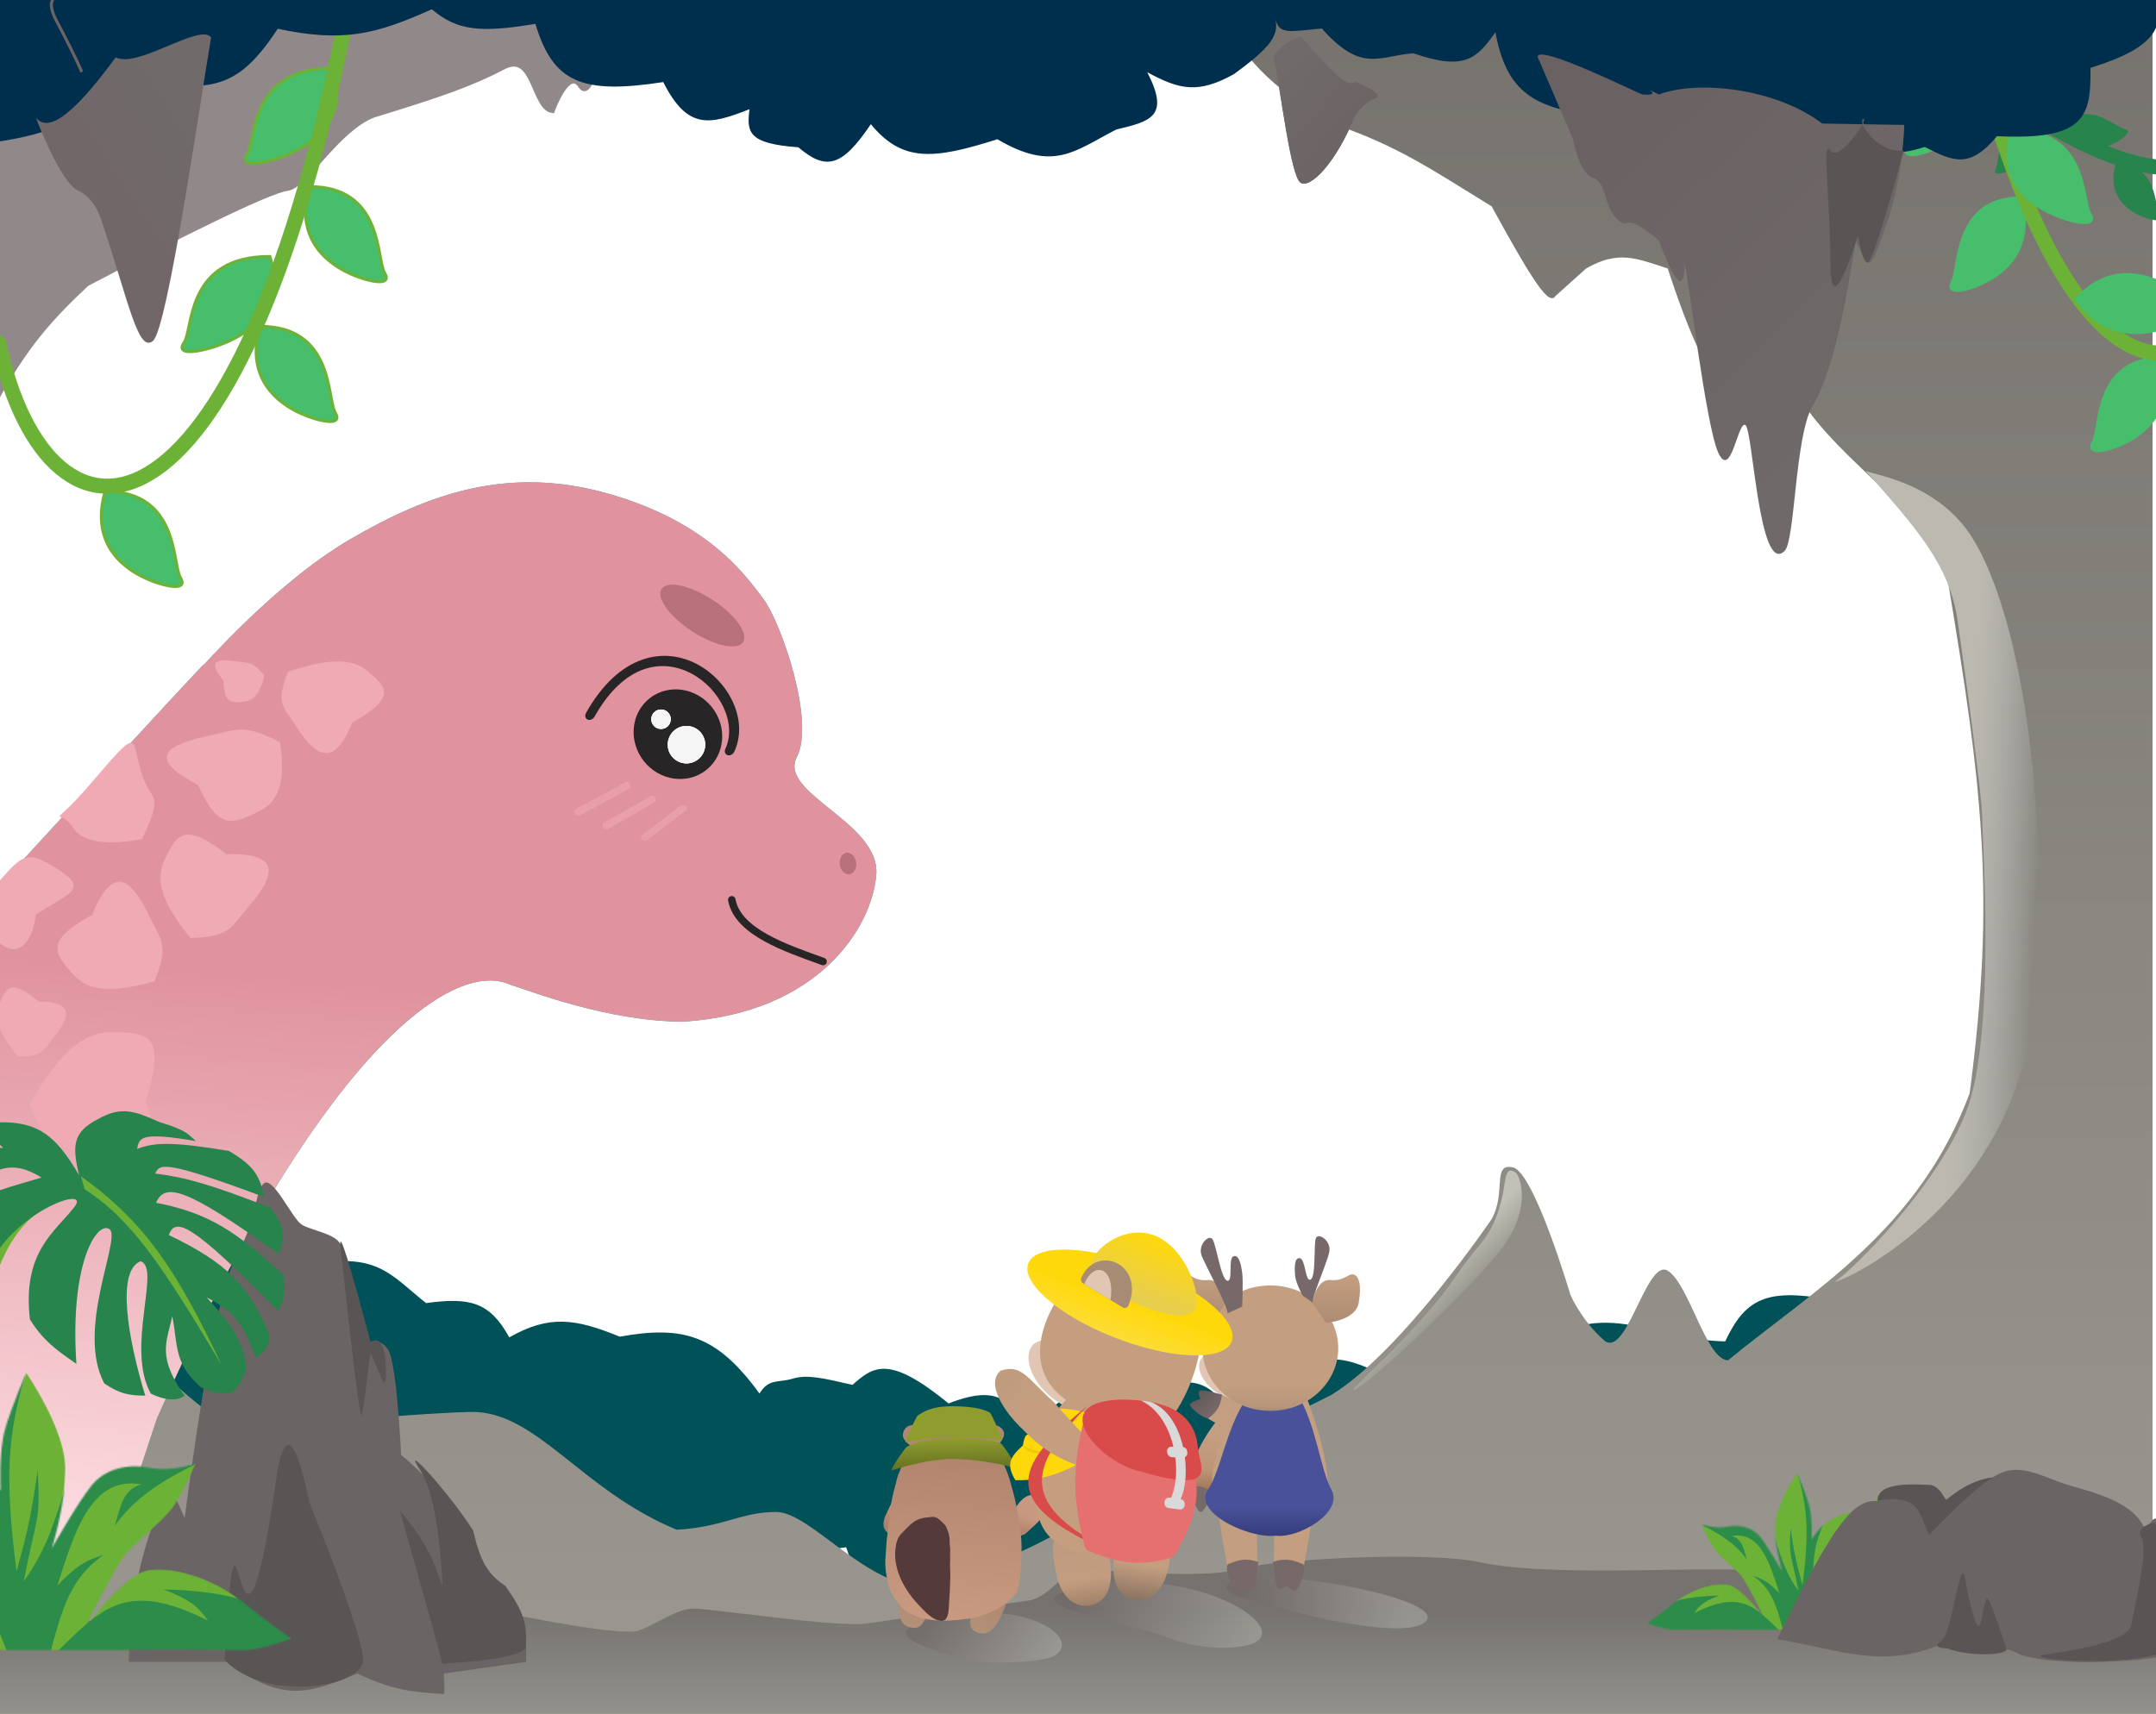 <svg width="1440" height="1145" viewBox="0 0 1440 1145" fill="none" xmlns="http://www.w3.org/2000/svg">
<g clip-path="url(#clip0_20_1832)">
<g filter="url(#filter0_d_20_1832)">
<path d="M-6.808 270.424C13.579 233.251 27.272 214.245 58.186 185.621C117.714 154.374 179.41 123.481 191.824 122.019C204.239 120.557 224.992 82.47 249.515 73.038C293.861 59.439 314.893 52.197 336.417 40.871C357 30.04 355.989 68.4 369 70C369 70 379.502 40.871 387.535 53.299C395.568 65.727 402.154 20.407 412.364 -2.992H-6.808V270.424Z" fill="#918889"/>
<path d="M412.364 -2.992C402.154 20.407 395.568 65.727 387.535 53.299C379.502 40.871 369 70 369 70C355.989 68.4 357 30.04 336.417 40.871C314.893 52.197 293.861 59.439 249.515 73.038C224.992 82.47 204.239 120.557 191.824 122.019C179.41 123.481 117.714 154.374 58.186 185.621C27.272 214.245 13.579 233.251 -6.808 270.424V-2.992M412.364 -2.992C248.667 -2.992 156.889 -2.992 -6.808 -2.992M412.364 -2.992H-6.808" stroke="#918889" stroke-width="3.016"/>
</g>
<path d="M1271.32 1085.72L1440.69 1100.73C1440.69 1100.73 1429.64 997.917 1422.01 975.655C1414.38 953.392 1373.44 918.23 1352.27 910.617C1331.1 903.005 1307.44 860.588 1292.49 835.574C1277.55 810.56 1271.32 938.133 1253.88 955.643C1236.45 973.153 1222.75 955.643 1209.05 975.655C1195.35 995.666 1194.11 1013.18 1185.39 1013.18C1176.67 1013.18 1163.65 1020.25 1159.23 1033.19L1195.35 1055.7L1228.98 1085.72H1271.32Z" fill="#6B6465"/>
<path d="M1152.28 896.16C1096.55 895.061 1066.44 859.4 1008.9 913.884C980.02 907.412 963.993 900.494 933.536 925.344C907.428 906.763 877.808 900.576 871.113 920.128C839.155 919.503 825.789 922.625 819.553 941.621C807.075 921.344 794.505 919.692 765.308 928.551C739.061 923.293 727.006 922.224 733.035 939.752C715.483 930.884 705.736 929.799 689.13 959.923L688.995 959.69C675.834 936.872 668.414 924.007 633.559 937.603C593.775 905.077 583.502 912.681 569.385 925.21C549.702 920.683 539.064 918.084 529.437 921.053C520.049 923.948 513.453 920.663 507.274 931.007C478.708 891.748 456.269 885.397 413.911 892.997C384.471 880.925 366.815 878.251 340.139 893.486C327.202 869.964 314.105 866.498 284.581 870.571C260.515 851.516 251.544 835.218 203.512 845.915C176.87 831.735 166.138 831.879 153.584 844.836C157.52 818.07 151.485 808.04 117.474 804.196C95.042 802.199 83.994 803.539 68.852 813.259L29.813 802.302L0.247 811.777L-6.106 1105.83C1.025 1131.99 6.548 1144.27 40.298 1128.84C65.843 1133.34 70.687 1127.54 77.57 1115.67C71.388 1147.79 87.457 1141.01 110.299 1136.3C143.792 1134.42 159.288 1130.77 168.454 1109.6C204.392 1120.97 224.536 1128.36 260.712 1092.85C319.771 1089.22 335.543 1079.19 351.883 1055.85C399.454 1071.19 414.042 1062.3 432.771 1035.89C466.322 1042.65 483.153 1038.67 511.904 1026.59C524.975 1037.08 537.224 1038.04 565.134 1033.69C574.296 1062.15 589.146 1067.84 630.874 1061.88C643.536 1085.21 654.661 1082.54 675.203 1075.04C673.843 1085.89 674.081 1091.64 700.354 1093.43C714.718 1104.94 722.865 1102.84 737.581 1082.33C753.907 1100.93 769.971 1099.38 802.626 1089.69C831.646 1105.74 842.319 1095.34 863.737 1085.06C881.61 1081.13 891.28 1078.72 879.586 1057.44C896.087 1065.87 905.624 1068.08 924.179 1058.4C942.261 1046.02 947.546 1039.87 945.345 1031.79C947.464 1039.57 952.296 1037.91 969.266 1036.47C989.864 1058.28 998.691 1049.66 1016.29 1048.5C1042.62 1057.08 1048.94 1051.17 1058.45 1038.4C1064.74 1069.99 1080.98 1075.91 1117.43 1079.53C1134.43 1088.52 1143.69 1086.2 1159.89 1073.31C1165.37 1093.37 1173.66 1097.46 1197.61 1092.27C1225.88 1099.56 1239.12 1100.34 1247.4 1082.34C1256.31 1097.95 1263.89 1098.55 1279.17 1094.03C1293.9 1101.07 1302.15 1104.76 1316.27 1088.89C1361.61 1091.03 1364.62 1079.6 1364.27 1056.01C1399.76 1045.58 1404.74 1035.33 1395.73 1011.78C1429.12 994.676 1425.31 987.194 1412.93 974.372C1405.26 953.19 1416.2 939.708 1377.08 921.839C1374.31 906.273 1380.67 893.808 1331.79 900.039C1334.52 878.03 1332.4 868.27 1301.94 869.648C1270.86 857.415 1253.83 844.702 1220.38 867.886C1179.7 860.772 1165.51 867.881 1152.28 896.16Z" fill="#005158"/>
<g filter="url(#filter1_d_20_1832)">
<path d="M811.056 -2.992C832.421 42.674 852.044 59.694 892.132 84.341C935.229 98.77 958.076 114.483 999.283 139.867C1028.26 192.801 1037.74 206.234 1041.95 199.707L1062.34 181.378C1083.63 169.16 1095.57 174.343 1116.87 181.378C1135.87 239.439 1153.63 275.483 1179.45 284.884C1193.95 269.541 1199.49 265.301 1204.1 266.554C1233.9 314.362 1291.64 342.452 1304.28 391.793C1326.41 524.808 1336.29 599.39 1318.5 732.5C1284.11 824.312 1213.98 864.052 1157.17 910.77C1142.58 910.666 1131.09 859.557 1116.87 850.931C1102.64 842.306 1089.37 910.77 1074.19 897.293C1059.02 883.816 1051.91 867.104 1051.91 867.104C1051.91 867.104 1027.73 785.162 1013.51 781.927C999.283 778.693 1009.24 798.639 999.283 816.429C999.283 816.429 939.076 905.315 892.132 933.951L845.667 957.132C829.903 967.094 814.849 1008.12 774.549 1012.12C734.248 1016.12 734.477 1014.84 713.861 1023.98C682.851 1040.8 662.475 1048.92 624.726 1062.79C582.106 1063.94 545.073 1012.12 521.367 1012.12C497.661 1012.12 486.747 1022.16 454.989 1023.98C390.691 997.459 361.178 944.189 317.019 945.272C272.86 946.356 163.045 957.285 161.032 957.132C159.019 956.98 125.948 940.571 61.94 867.104C-2.067 793.637 -6.808 730.713 -6.808 752.277V1147.97H1440.69V-2.992H811.056Z" fill="url(#paint0_linear_20_1832)"/>
</g>
<path d="M1009.4 824.392C1020.2 803.992 1016.23 788.892 1012.9 783.892C1004.9 777.392 1005.73 789.154 1003.4 799.392C997 827.5 987.042 830.559 973.499 851C946.999 891 896 932 905 928.5C914 925 995.901 849.892 1009.4 824.392Z" fill="url(#paint1_linear_20_1832)"/>
<path d="M1307.45 414.5C1302.17 378.002 1281 354 1246 314.5C1250 317 1288.95 321.4 1312.95 353C1342.95 392.5 1368.95 508.5 1359.95 660C1350.95 811.5 1214.56 863.031 1226.5 855.5C1235.91 849.566 1292.46 794.699 1312.95 743.5C1333.45 692.301 1323.95 560.5 1323.95 546.5C1323.95 532.5 1312.95 452.5 1307.45 414.5Z" fill="url(#paint2_linear_20_1832)"/>
<path d="M426.464 1089.4C413.496 1094.09 323.215 1074.66 323.215 1074.66L0 1084.71V1145H1441V1048.54H1131.75C1104.82 1048.54 1025.67 1051.89 989.254 1043.85C952.842 1035.81 848.439 1041.84 825.994 1048.54C803.548 1055.24 735.214 1048.54 722.745 1048.54C710.275 1048.54 701.297 1067.29 686.832 1069.3C672.367 1071.31 596.551 1082.03 578.096 1084.71C559.641 1087.39 474.847 1074.66 463.374 1074.66C451.902 1074.66 439.433 1084.71 426.464 1089.4Z" fill="url(#paint3_linear_20_1832)"/>
<g filter="url(#filter2_d_20_1832)">
<path d="M173.588 214.026C158.793 265.664 214.261 276.727 214.261 276.727C214.261 276.727 229.305 280.673 223.831 271.502C218.356 262.33 223.05 213.914 173.588 214.026Z" fill="#47BE6C"/>
<path d="M173.588 214.026C158.793 265.664 214.261 276.727 214.261 276.727C214.261 276.727 229.305 280.673 223.831 271.502C218.356 262.33 223.05 213.914 173.588 214.026Z" stroke="#6CB236" stroke-width="2.01"/>
</g>
<g filter="url(#filter3_d_20_1832)">
<path d="M206.559 120.653C191.763 172.291 247.231 183.354 247.231 183.354C247.231 183.354 262.276 187.3 256.801 178.129C251.327 168.958 256.02 120.541 206.559 120.653Z" fill="#47BE6C"/>
<path d="M206.559 120.653C191.763 172.291 247.231 183.354 247.231 183.354C247.231 183.354 262.276 187.3 256.801 178.129C251.327 168.958 256.02 120.541 206.559 120.653Z" stroke="#6CB236" stroke-width="2.01"/>
</g>
<g filter="url(#filter4_d_20_1832)">
<path d="M70.183 324.257C55.387 375.895 110.855 386.958 110.855 386.958C110.855 386.958 125.9 390.904 120.425 381.733C114.951 372.562 119.644 324.145 70.183 324.257Z" fill="#47BE6C"/>
<path d="M70.183 324.257C55.387 375.895 110.855 386.958 110.855 386.958C110.855 386.958 125.9 390.904 120.425 381.733C114.951 372.562 119.644 324.145 70.183 324.257Z" stroke="#6CB236" stroke-width="2.01"/>
</g>
<g filter="url(#filter5_d_20_1832)">
<path d="M222.173 41.546C239.023 93.184 175.851 104.246 175.851 104.246C175.851 104.246 158.717 108.193 164.952 99.021C171.187 89.85 165.842 41.434 222.173 41.546Z" fill="#47BE6C"/>
<path d="M222.173 41.546C239.023 93.184 175.851 104.246 175.851 104.246C175.851 104.246 158.717 108.193 164.952 99.021C171.187 89.85 165.842 41.434 222.173 41.546Z" stroke="#6CB236" stroke-width="2.01"/>
</g>
<g filter="url(#filter6_d_20_1832)">
<path d="M180.211 167.339C197.061 218.978 133.889 230.04 133.889 230.04C133.889 230.04 116.756 233.986 122.99 224.815C129.225 215.644 123.88 167.228 180.211 167.339Z" fill="#47BE6C"/>
<path d="M180.211 167.339C197.061 218.978 133.889 230.04 133.889 230.04C133.889 230.04 116.756 233.986 122.99 224.815C129.225 215.644 123.88 167.228 180.211 167.339Z" stroke="#6CB236" stroke-width="2.01"/>
</g>
<path d="M-1 228.935C32.619 385.395 165.387 381.89 237.426 -22" stroke="#6CB236" stroke-width="10.052" stroke-linecap="round"/>
<g filter="url(#filter7_d_20_1832)">
<path d="M1252.26 -17.792C1259.79 12.842 1231.56 19.405 1231.56 19.405C1231.56 19.405 1223.9 21.746 1226.69 16.305C1229.47 10.864 1227.09 -17.858 1252.26 -17.792Z" fill="#27844C"/>
</g>
<g filter="url(#filter8_d_20_1832)">
<path d="M1358.68 74.267C1366.21 104.901 1337.98 111.464 1337.98 111.464C1337.98 111.464 1330.32 113.805 1333.11 108.364C1335.89 102.923 1333.5 74.201 1358.68 74.267Z" fill="#27844C"/>
</g>
<g filter="url(#filter9_d_20_1832)">
<path d="M1295.75 28.427C1305.62 58.632 1278.92 69.537 1278.92 69.537C1278.92 69.537 1271.72 73.069 1273.95 67.091C1276.18 61.114 1271.44 32.1 1295.75 28.427Z" fill="#27844C"/>
</g>
<g filter="url(#filter10_d_20_1832)">
<path d="M1413 105.385C1404.43 136.02 1436.58 142.582 1436.58 142.582C1436.58 142.582 1445.3 144.923 1442.12 139.483C1438.95 134.042 1441.67 105.319 1413 105.385Z" fill="#27844C"/>
</g>
<g filter="url(#filter11_d_20_1832)">
<path d="M1374.18 82.189C1391.66 108.696 1417.52 88.347 1417.52 88.347C1417.52 88.347 1424.96 83.194 1418.8 82.082C1412.64 80.971 1392.79 60.192 1374.18 82.189Z" fill="#27844C"/>
</g>
<g filter="url(#filter12_d_20_1832)">
<path d="M1282 12.455C1292.43 42.498 1322.48 29.236 1322.48 29.236C1322.48 29.236 1330.95 26.098 1325.25 23.484C1319.56 20.87 1305.42 -4.215 1282 12.455Z" fill="#27844C"/>
</g>
<path d="M1482.39 86.585C1465.28 179.403 1183.69 5.605 1147.03 -234" stroke="#27844C" stroke-width="10.052" stroke-linecap="round"/>
<g filter="url(#filter13_d_20_1832)">
<path d="M1349.77 128.264C1363.23 178.423 1312.78 189.169 1312.78 189.169C1312.78 189.169 1299.1 193.002 1304.08 184.093C1309.06 175.185 1304.79 128.156 1349.77 128.264Z" fill="#47BE6C"/>
<path d="M1349.77 128.264C1363.23 178.423 1312.78 189.169 1312.78 189.169C1312.78 189.169 1299.1 193.002 1304.08 184.093C1309.06 175.185 1304.79 128.156 1349.77 128.264Z" stroke="#47BE6C" stroke-width="2.01"/>
</g>
<g filter="url(#filter14_d_20_1832)">
<path d="M1319.79 37.566C1333.24 87.725 1282.79 98.471 1282.79 98.471C1282.79 98.471 1269.11 102.304 1274.09 93.396C1279.07 84.487 1274.8 37.458 1319.79 37.566Z" fill="#47BE6C"/>
<path d="M1319.79 37.566C1333.24 87.725 1282.79 98.471 1282.79 98.471C1282.79 98.471 1269.11 102.304 1274.09 93.396C1279.07 84.487 1274.8 37.458 1319.79 37.566Z" stroke="#47BE6C" stroke-width="2.01"/>
</g>
<g filter="url(#filter15_d_20_1832)">
<path d="M1443.82 235.338C1457.27 285.497 1406.83 296.243 1406.83 296.243C1406.83 296.243 1393.14 300.076 1398.12 291.167C1403.1 282.259 1398.83 235.229 1443.82 235.338Z" fill="#47BE6C"/>
<path d="M1443.82 235.338C1457.27 285.497 1406.83 296.243 1406.83 296.243C1406.83 296.243 1393.14 300.076 1398.12 291.167C1403.1 282.259 1398.83 235.229 1443.82 235.338Z" stroke="#47BE6C" stroke-width="2.01"/>
</g>
<g filter="url(#filter16_d_20_1832)">
<path d="M1305.58 -39.275C1290.26 10.884 1347.71 21.63 1347.71 21.63C1347.71 21.63 1363.3 25.463 1357.63 16.554C1351.96 7.646 1356.82 -39.383 1305.58 -39.275Z" fill="#47BE6C"/>
<path d="M1305.58 -39.275C1290.26 10.884 1347.71 21.63 1347.71 21.63C1347.71 21.63 1363.3 25.463 1357.63 16.554C1351.96 7.646 1356.82 -39.383 1305.58 -39.275Z" stroke="#47BE6C" stroke-width="2.01"/>
</g>
<path d="M1508.56 142.747C1477.98 294.724 1357.23 291.32 1291.71 -101" stroke="#6CB236" stroke-width="10.052" stroke-linecap="round"/>
<g filter="url(#filter17_d_20_1832)">
<path d="M1343.75 82.915C1328.42 133.074 1385.88 143.82 1385.88 143.82C1385.88 143.82 1401.46 147.653 1395.79 138.744C1390.12 129.836 1394.98 82.806 1343.75 82.915Z" fill="#47BE6C"/>
<path d="M1343.75 82.915C1328.42 133.074 1385.88 143.82 1385.88 143.82C1385.88 143.82 1401.46 147.653 1395.79 138.744C1390.12 129.836 1394.98 82.806 1343.75 82.915Z" stroke="#47BE6C" stroke-width="2.01"/>
</g>
<g filter="url(#filter18_d_20_1832)">
<path d="M1386.61 195.882C1417.84 239.283 1464.06 205.966 1464.06 205.966C1464.06 205.966 1477.35 197.528 1466.35 195.708C1455.34 193.887 1419.87 159.865 1386.61 195.882Z" fill="#47BE6C"/>
<path d="M1386.61 195.882C1417.84 239.283 1464.06 205.966 1464.06 205.966C1464.06 205.966 1477.35 197.528 1466.35 195.708C1455.34 193.887 1419.87 159.865 1386.61 195.882Z" stroke="#47BE6C" stroke-width="2.01"/>
</g>
<path d="M1120.99 -175.589C1048.56 -177.009 1009.48 -226.332 934.603 -150.783C897.076 -159.692 876.256 -169.242 836.623 -134.776C802.723 -160.458 764.235 -168.971 755.498 -141.884C713.96 -142.691 696.582 -138.344 688.441 -112.028C672.26 -140.082 655.925 -142.348 617.959 -130.027C583.854 -137.259 568.187 -138.718 575.991 -114.458C553.193 -126.706 540.527 -128.189 518.887 -86.447L518.713 -86.769C501.648 -118.34 492.027 -136.141 446.699 -117.252C395.048 -162.217 381.682 -151.668 363.31 -134.294C337.735 -140.526 323.912 -144.105 311.394 -139.977C299.187 -135.951 290.619 -140.487 282.569 -126.153C245.513 -180.461 216.358 -189.215 161.288 -178.613C123.045 -195.276 100.101 -198.946 65.4 -177.801C48.628 -210.347 31.611 -215.123 -6.771 -209.429C-38.016 -235.77 -49.647 -258.321 -112.096 -243.421C-146.698 -263.007 -160.648 -262.788 -176.99 -244.823C-171.825 -281.893 -179.65 -295.77 -223.849 -301.03C-253.003 -303.754 -267.365 -301.879 -287.064 -288.392L-337.785 -303.492L-376.231 -290.318L-385.029 116.86C-375.808 153.071 -368.653 170.07 -324.756 148.643C-291.562 154.827 -285.256 146.792 -276.287 130.331C-284.382 174.826 -263.483 165.409 -233.785 158.847C-190.248 156.18 -170.1 151.089 -158.148 121.762C-111.457 137.445 -85.289 147.639 -38.202 98.404C38.567 93.264 59.086 79.343 80.367 47.007C142.17 68.152 161.148 55.815 185.54 19.211C229.136 28.517 251.019 22.973 288.412 6.193C305.382 20.686 321.301 21.997 357.586 15.926C369.441 55.318 388.733 63.167 442.981 54.842C459.395 87.126 473.861 83.403 500.574 72.974C498.787 88 499.085 95.969 533.231 98.394C551.88 114.304 562.473 111.391 581.638 82.964C602.824 108.683 623.707 106.511 666.169 93.028C703.859 115.196 717.75 100.789 745.607 86.507C768.846 81.033 781.419 77.679 766.258 48.234C787.69 59.87 800.082 62.916 824.217 49.486C847.743 32.303 854.623 23.782 851.776 12.599C854.517 23.367 860.8 21.054 882.86 19.037C909.592 49.192 921.082 37.246 943.958 35.598C978.16 47.432 986.392 39.247 998.778 21.542C1006.89 65.277 1027.99 73.441 1075.36 78.391C1097.44 90.796 1109.48 87.567 1130.56 69.698C1137.65 97.463 1148.42 103.116 1179.55 95.883C1216.28 105.916 1233.49 106.973 1244.28 82.041C1255.84 103.642 1265.68 104.459 1285.56 98.173C1304.7 107.892 1315.41 112.987 1333.79 90.977C1392.72 93.856 1396.65 78.032 1396.23 45.37C1442.39 30.851 1448.88 16.654 1437.21 -15.942C1480.64 -39.683 1475.7 -50.036 1459.64 -67.768C1449.7 -97.085 1463.96 -115.772 1413.13 -140.444C1409.57 -161.992 1417.86 -179.265 1354.31 -170.548C1357.9 -201.028 1355.16 -214.539 1315.57 -212.575C1275.19 -229.456 1253.08 -247.029 1209.56 -214.865C1156.7 -224.641 1138.24 -214.771 1120.99 -175.589Z" fill="#002F4D"/>
<g style="mix-blend-mode:multiply" opacity="0.5">
<path d="M839.588 1096.57C831.731 1101.94 802.59 1103.82 776.292 1092.76C758.041 1085.08 680.818 1072.73 710.441 1063.7C785.941 1040.7 859.711 1082.82 839.588 1096.57Z" fill="url(#paint4_linear_20_1832)"/>
</g>
<g style="mix-blend-mode:multiply" opacity="0.5">
<path d="M952.392 1083.03C941.185 1094.91 882.443 1082.02 854.473 1074.09C825.107 1067.4 810.607 1061.9 823.437 1056.51C848.763 1045.89 966.401 1068.18 952.392 1083.03Z" fill="url(#paint5_linear_20_1832)"/>
</g>
<g style="mix-blend-mode:multiply" opacity="0.5">
<path d="M704.499 1106C696.632 1110.95 657.275 1112.07 645.999 1109C621.5 1102.32 588.793 1092.37 613.963 1084.32C678.11 1063.81 724.652 1093.32 704.499 1106Z" fill="url(#paint6_linear_20_1832)"/>
</g>
<path d="M671.63 1072.28C667.376 1083.83 662.384 1093.68 653.037 1090.74C643.69 1087.8 649.184 1076.94 653.439 1065.39C657.693 1053.84 653.77 1046.13 670.441 1051.38C679.788 1054.32 675.885 1060.73 671.63 1072.28Z" fill="url(#paint7_linear_20_1832)"/>
<path d="M601.054 1062.98C599.439 1075.13 599.28 1086.08 609.011 1087.47C618.742 1088.86 618.926 1076.79 620.541 1064.64C622.157 1052.49 629.275 1047.3 611.918 1044.82C602.187 1043.42 602.67 1050.83 601.054 1062.98Z" fill="url(#paint8_linear_20_1832)"/>
<g filter="url(#filter19_d_20_1832)">
<path d="M612.806 1009.02C611.361 1012.6 609.774 1015.03 607.431 1018.19C605.185 1020.7 601.854 1021.34 598.398 1021.43C594.177 1021.54 591.11 1019.57 590.25 1015.92C589.657 1013.4 590.666 1009.71 591.945 1007.41C593.721 1004.2 594.77 999.904 597.938 997.515C599.39 996.419 600.721 995.044 602.711 994.803C604.674 994.565 606.206 994.614 608.17 994.817C611.857 995.2 613.732 997.332 614.188 1000.83C614.617 1004.12 614.027 1006 612.806 1009.02Z" fill="url(#paint9_linear_20_1832)"/>
<path d="M672.562 1010.71C671.039 1012.93 669.033 1013.95 667.984 1016.6C668.741 1024.08 679.017 1023.17 683.668 1021.31C685.514 1020.57 686.844 1018.66 688.397 1017.39C690.168 1015.95 691.665 1014.42 693.264 1012.79C695.283 1010.72 697.398 1006.95 696.953 1003.8C696.519 1000.72 696.629 995.713 692.916 994.767C689.288 993.844 685.562 995.14 682.761 997.765C679.954 1000.4 678.198 1003.48 675.769 1006.41C674.617 1007.8 673.592 1009.22 672.562 1010.71Z" fill="url(#paint10_linear_20_1832)"/>
<path d="M618.509 951.807C630.856 944.905 639.713 943.361 653.467 951.902C663.344 955.451 668.837 969.298 670.269 973.469C671.481 976.999 673.194 980.314 674.222 983.951C675.646 988.99 677.112 993.925 678.189 999.091C680.239 1008.92 682.147 1018.8 682.299 1029C682.411 1036.49 681.903 1043.99 681.02 1051.46C680.518 1055.7 679.374 1060.29 676.367 1063.14C673.244 1066.1 670.44 1068.43 666.803 1070.46C660.085 1074.22 652.895 1076.65 645.51 1077.55C638.65 1078.38 631.607 1079.08 624.768 1078.48C621.684 1078.21 618.646 1077.64 615.627 1077.03C612.953 1076.48 610.786 1075.02 608.259 1074.15C604.439 1072.82 601.616 1069.37 599.169 1066.01C596.55 1062.42 594.385 1058.91 593.269 1054.3C591.808 1048.26 590.869 1042.24 591.474 1035.86C591.809 1032.34 591.865 1028.75 592.202 1025.19C592.553 1021.5 593.179 1017.89 593.53 1014.19C594.308 1005.99 595.362 997.279 597.724 989.403C598.634 986.369 599.078 982.786 600.462 979.969C601.076 978.721 601.611 976.949 602.012 975.59C602.581 973.663 603.613 971.876 604.367 970.028C606.002 966.019 608.467 962.317 610.962 958.959C612.905 956.345 615.77 953.338 618.509 951.807Z" fill="url(#paint11_linear_20_1832)"/>
<path d="M661.667 962.357C666.479 963.373 668.452 959.647 670.369 955.748C671.583 951.974 668.79 949.248 665.661 948.344C661.962 947.276 657.811 950.066 657.091 954.021C656.836 955.422 656.367 957.298 657.276 958.518C658.268 959.849 660 962.005 661.667 962.357Z" fill="#AE8873"/>
<path d="M609.963 948.156C613.79 948.597 618.677 953.176 618.771 957.274C618.771 961.287 616.066 964.557 611.868 963.499C609.739 962.962 607.723 961.861 606.155 960.235C604.95 958.986 603.231 957.307 603.073 955.423C602.717 951.18 605.945 947.693 609.963 948.156Z" fill="#AE8873"/>
<path d="M622.961 1009.39C626.209 1009.08 629.124 1012.91 631.333 1014.98C632.729 1017.3 633.856 1020.6 634.176 1023.31C634.374 1024.98 634.176 1026.68 634.368 1028.35C634.545 1029.88 634.735 1031.31 634.595 1032.84C634.425 1034.68 634.726 1036.54 634.623 1038.38C634.512 1040.37 634.454 1042.47 634.603 1044.47C634.891 1048.37 634.545 1052.14 634.489 1056.01C634.433 1059.82 634.048 1063.6 633.822 1067.38C633.617 1070.8 633.777 1074.99 631.719 1077.61C629.843 1080 625.452 1078.33 623.304 1077.03C619.757 1074.89 616.883 1071.69 613.952 1068.62C604.622 1058.87 596.51 1045.21 598.053 1030.87C598.458 1027.12 599.379 1023.21 601.931 1020.68C604.612 1018.02 607.071 1015.08 610.098 1012.88C612.566 1011.09 615.623 1010.08 618.617 1009.8L622.961 1009.39Z" fill="#543A3A"/>
</g>
<path d="M669.215 962.403C669.181 960.01 662.888 945.992 661.241 943.814C658.233 942.181 652.549 939.611 636.797 939.466C621.045 939.321 615.798 943.972 612.838 945.724C611.255 947.967 604.912 961.297 604.946 963.69C604.946 963.69 621.679 959.81 636.837 959.949C651.995 960.089 669.215 962.403 669.215 962.403Z" fill="#8F9D2F"/>
<g filter="url(#filter20_d_20_1832)">
<path d="M678.816 976.861C678.785 974.732 670.694 962.314 668.569 960.39C664.672 958.962 657.305 956.722 636.85 956.722C616.395 956.722 609.554 960.902 605.7 962.485C603.631 964.494 595.316 976.403 595.346 978.532C595.346 978.532 617.166 970.721 636.85 970.721C656.534 970.721 678.816 976.861 678.816 976.861Z" fill="url(#paint12_linear_20_1832)"/>
</g>
<path d="M837.783 938.382C799.325 936.999 785.643 895.645 822.494 904.712L837.783 938.382Z" fill="#E1C7B3"/>
<path d="M806.555 947.567C827.703 960.19 841.138 962.872 866.46 963.863C866.82 961.653 865.133 957.351 863.315 955.848C847.192 942.516 834.081 940.389 816.094 931.845L806.555 947.567Z" fill="#C49E80"/>
<path d="M794.688 938.358C794.21 939.661 802.676 947.514 807.153 947.519C814.045 942.187 815.061 938.5 816.193 931.756C816.193 931.756 802.692 927.836 801.336 929.113C799.98 930.39 800.738 932.375 801.83 934.619C798.662 935.475 795.167 937.054 794.688 938.358Z" fill="url(#paint13_linear_20_1832)"/>
<path d="M792.411 993.653C797.575 969.572 804.763 957.91 821.287 938.695C823.15 939.937 825.151 944.103 825.013 946.458C823.791 967.343 816.416 978.391 810.419 997.379L792.411 993.653Z" fill="url(#paint14_linear_20_1832)"/>
<path d="M791.069 1008.61C789.789 1008.08 789.807 996.53 792.853 993.249C801.451 991.835 804.843 993.603 810.552 997.368C810.552 997.368 804.225 1009.92 802.366 1010.05C800.507 1010.17 799.57 1008.26 798.671 1005.93C795.887 1007.67 792.35 1009.15 791.069 1008.61Z" fill="#776969"/>
<path d="M873.319 999.741H850.652C851.159 1017.3 851.139 1027.89 850.652 1047.97H870.524C874.705 1023.72 879.355 1006.08 873.319 999.741Z" fill="#C49E80"/>
<path d="M865.171 1062.71C866.764 1062.94 872.447 1050.21 870.62 1045.11C862.438 1041.6 857.945 1041.04 850.187 1043.45C850.187 1043.45 851.508 1059.81 853.432 1061.04C855.357 1062.28 857.175 1060.92 859.134 1059.13C860.855 1061.64 863.578 1062.49 865.171 1062.71Z" fill="#776969"/>
<path d="M817.214 999.741H839.88C839.373 1017.3 839.394 1027.89 839.88 1047.97H820.008C815.827 1023.72 811.177 1006.08 817.214 999.741Z" fill="#C49E80"/>
<path d="M825.361 1062.71C823.768 1062.94 818.085 1050.21 819.912 1045.11C828.094 1041.6 832.587 1041.04 840.346 1043.45C840.346 1043.45 839.024 1059.81 837.1 1061.04C835.175 1062.28 833.357 1060.92 831.398 1059.13C829.678 1061.64 826.955 1062.49 825.361 1062.71Z" fill="#776969"/>
<path d="M824.016 932.674H872.32C872.32 932.674 889.471 975.253 886.671 999.158C883.87 1023.06 848.168 1019.61 848.168 1019.61C848.168 1019.61 812.465 1023.06 809.665 999.158C806.864 975.253 824.016 932.674 824.016 932.674Z" fill="#C49E80"/>
<g filter="url(#filter21_d_20_1832)">
<path d="M861.054 934.779L833.007 929.569C818.71 950.189 815.834 977.73 806.713 991.343C794.352 1009.79 853.014 1032.01 861.054 1017.32C869.095 1002.63 868.293 968.875 861.054 934.779Z" fill="url(#paint15_linear_20_1832)"/>
<path d="M844.88 934.779L867.813 929.569C879.503 950.189 881.855 977.73 889.313 991.343C899.42 1009.79 851.455 1032.01 844.88 1017.32C838.306 1002.63 838.961 968.875 844.88 934.779Z" fill="url(#paint16_linear_20_1832)"/>
</g>
<ellipse cx="848.478" cy="900.693" rx="45.333" ry="41.917" fill="url(#paint17_linear_20_1832)"/>
<path d="M888.532 855.155C879.217 854.223 876.423 870.369 876.423 870.369L885.738 883.72C885.738 883.72 905.299 882.478 907.473 870.369C909.646 858.26 907.473 852.36 904.057 851.429C900.642 850.497 897.847 856.086 888.532 855.155Z" fill="url(#paint18_linear_20_1832)"/>
<path d="M806.812 855.155C816.126 854.223 818.921 870.369 818.921 870.369L809.606 883.72C809.606 883.72 790.045 882.478 787.871 870.369C785.698 858.26 787.871 852.36 791.287 851.429C794.702 850.497 797.497 856.086 806.812 855.155Z" fill="url(#paint19_linear_20_1832)"/>
<path d="M877 870.5C876.965 870.484 876.934 870.461 876.906 870.433L870 865.5C870 865.5 865.373 857.013 864.987 852.156C864.601 847.3 864.344 839.945 868.196 840.586C872.047 841.228 871.697 856.619 875.356 854.832C879.014 853.046 877.381 831.663 878.812 827.398C880.242 823.134 889.272 828.67 887.84 836.296C886.431 843.8 875.199 868.679 876.906 870.433L877 870.5Z" fill="#776969"/>
<path d="M802.733 839.313C805.906 846.842 821.669 875.98 819.669 877.5L829.693 872.88C829.693 872.88 830.384 855.588 829.693 850.502C829.001 845.416 827.619 837.787 823.817 839.313C820.015 840.839 823.817 856.605 819.669 855.588C815.522 854.571 812.411 832.193 809.991 828.124C807.572 824.055 799.56 831.784 802.733 839.313Z" fill="#776969"/>
<mask id="mask0_20_1832" style="mask-type:alpha" maskUnits="userSpaceOnUse" x="1100" y="984" width="163" height="105">
<path d="M1118.35 1088.89C1124.84 1088.89 1146.37 1088.26 1166.4 1088.89H1222.74C1222.74 1088.89 1236.7 1068.62 1245.15 1065.52C1253.59 1062.41 1259.33 1051.16 1262.84 1033.86C1262.84 1033.86 1254.56 1035.93 1248.72 1037.79C1242.87 1039.65 1231.83 1044.83 1231.83 1044.83C1231.83 1044.83 1244.34 1038 1247.91 1028.69C1251.48 1019.38 1256.84 999.103 1256.84 999.103C1256.84 999.103 1246.28 1007.79 1231.83 1011.31C1217.38 1014.83 1209.92 1028.69 1209.92 1028.69C1209.92 1028.69 1210.73 1014.21 1208.29 1005.52C1205.86 996.827 1200.17 984 1200.17 984C1200.17 984 1185.4 1005.31 1185.4 1020C1185.4 1034.69 1190.6 1050.41 1190.6 1050.41C1190.6 1050.41 1180.85 1033.24 1175.5 1026.62C1170.14 1020 1161.21 1018.34 1153.42 1020C1145.62 1021.65 1136.04 1018.34 1136.04 1018.34C1136.04 1018.34 1140.91 1029.52 1144.49 1034.69C1148.06 1039.86 1159.75 1048.96 1163.16 1053.31C1166.57 1057.65 1177.44 1079.38 1177.44 1079.38C1177.44 1079.38 1163.16 1060.34 1154.39 1058.69C1145.62 1057.03 1130.2 1061.17 1119.16 1070.07C1108.12 1078.96 1100 1084.55 1100 1084.55C1100 1084.55 1111.85 1088.89 1118.35 1088.89Z" fill="#D9D9D9"/>
</mask>
<g mask="url(#mask0_20_1832)">
<path d="M1118.35 1088.89C1124.84 1088.89 1146.37 1088.26 1166.4 1088.89H1222.74C1222.74 1088.89 1236.7 1068.62 1245.15 1065.52C1253.59 1062.41 1259.33 1051.16 1262.84 1033.86C1262.84 1033.86 1254.56 1035.93 1248.72 1037.79C1242.87 1039.65 1231.83 1044.83 1231.83 1044.83C1231.83 1044.83 1244.34 1038 1247.91 1028.69C1251.48 1019.38 1256.84 999.103 1256.84 999.103C1256.84 999.103 1246.28 1007.79 1231.83 1011.31C1217.38 1014.83 1209.92 1028.69 1209.92 1028.69C1209.92 1028.69 1210.73 1014.21 1208.29 1005.52C1205.86 996.827 1200.17 984 1200.17 984C1200.17 984 1185.4 1005.31 1185.4 1020C1185.4 1034.69 1190.6 1050.41 1190.6 1050.41C1190.6 1050.41 1180.85 1033.24 1175.5 1026.62C1170.14 1020 1161.21 1018.34 1153.42 1020C1145.62 1021.65 1136.04 1018.34 1136.04 1018.34C1136.04 1018.34 1140.91 1029.52 1144.49 1034.69C1148.06 1039.86 1159.75 1048.96 1163.16 1053.31C1166.57 1057.65 1177.44 1079.38 1177.44 1079.38C1177.44 1079.38 1163.16 1060.34 1154.39 1058.69C1145.62 1057.03 1130.2 1061.17 1119.16 1070.07C1108.12 1078.96 1100 1084.55 1100 1084.55C1100 1084.55 1111.85 1088.89 1118.35 1088.89Z" fill="#6CB236"/>
<path d="M1230.37 1059.1C1235.97 1050.2 1241.46 1045.22 1251.48 1036.34C1292.17 1018.82 1262.43 1061.79 1251.48 1096.14H1100.65V1077.72C1116.63 1068.93 1127.22 1066.58 1148.38 1065.93C1138.63 1069.6 1135.29 1072.28 1131.5 1077.72C1163.48 1061.58 1172.41 1073.58 1191.89 1092.83C1186.61 1072.27 1183.26 1061.42 1170.95 1052.9C1177.6 1054.84 1181.42 1057.11 1188.48 1064.48C1182.15 1044.83 1175.85 1022.82 1156.66 1026.21C1163.69 1028.26 1164.56 1034.46 1166.73 1041.93C1160.07 1032.21 1149.34 1024.93 1136.37 1018.76C1156.26 1013.96 1166.92 1016.62 1185.4 1027.03C1190.63 1044.67 1194.02 1052.72 1201.15 1062.83C1196.77 1039.04 1194.61 1041.24 1195.95 1020.83C1197.84 1034.9 1199.4 1043.14 1203.91 1059.1C1208.35 1024.06 1207.51 1007.67 1200.34 984L1220.31 1013.17C1211.35 1031.31 1209.39 1043.31 1212.51 1068.62C1225.18 1037.17 1240.44 1038.82 1245.96 1020.83C1240.3 1025.35 1236.82 1026.37 1230.37 1027.03C1242.63 1019.78 1247.23 1011.29 1257.49 997.655C1249.99 1041.11 1243.69 1037.38 1231.83 1044.83C1225.47 1051.01 1217.16 1063.98 1206.99 1090.76H1215.92C1224.63 1074.48 1228.39 1064.51 1243.2 1052.9C1239.64 1052.62 1236.8 1054.05 1230.37 1059.1Z" fill="#2C8C4A"/>
</g>
<path d="M723.345 944.201C678.542 931.594 674.271 879.085 714.991 900.265L723.345 944.201Z" fill="#E1C7B3"/>
<path d="M785.163 943.317C752.2 952.11 764.89 956.951 729.295 944.144C682.901 927.45 691.442 890.231 707.181 866.356C726.354 837.273 755.454 826.163 784.262 845.154C813.071 864.146 804.336 914.234 785.163 943.317Z" fill="#C59E80"/>
<path d="M741.487 1043.96C743.683 1058.3 739.665 1070.81 727.742 1072.63C715.819 1074.46 707.273 1063.87 705.076 1049.54C702.879 1035.2 698.52 1023.97 719.787 1020.72C731.71 1018.89 739.29 1029.62 741.487 1043.96Z" fill="url(#paint20_linear_20_1832)"/>
<path d="M744.276 1039.95C741.914 1054.29 745.789 1066.86 757.691 1068.82C769.592 1070.78 778.26 1060.28 780.622 1045.94C782.983 1031.61 787.47 1020.41 766.242 1016.91C754.34 1014.95 746.637 1025.62 744.276 1039.95Z" fill="url(#paint21_linear_20_1832)"/>
<path d="M738.157 967.991C749.077 947.167 748.33 936.221 765.294 936.785C779.664 942.154 776.503 964.308 768.157 981.311C757.106 1008.96 733.502 1022.83 727.165 1019.51C717.333 1014.35 729.339 994.505 738.157 967.991Z" fill="url(#paint22_linear_20_1832)"/>
<path d="M751.971 973.332C750.178 996.777 743.738 1005.66 758.416 1014.18C773.445 1017.26 782.52 996.799 784.468 977.96C789.77 948.662 777.125 924.376 769.99 923.831C758.921 922.984 758.565 946.179 751.971 973.332Z" fill="url(#paint23_linear_20_1832)"/>
<path d="M779.357 860.407C799.632 837.521 766.953 813.723 755.083 838.62L779.357 860.407Z" fill="#C59E80"/>
<path d="M792.527 981.513C796.536 1020.71 778.33 1038.31 742.68 1038.31C710.816 1038.31 685.459 1031.11 692.833 981.513C698.963 940.288 715.15 924.719 742.68 924.719C770.209 924.719 787.808 935.386 792.527 981.513Z" fill="#C59E80"/>
<g filter="url(#filter22_d_20_1832)">
<ellipse rx="72.645" ry="25.911" transform="matrix(-0.941 -0.338 -0.187 0.982 754.706 866.155)" fill="url(#paint24_linear_20_1832)"/>
</g>
<path d="M729.129 843.217C726.653 853.42 740.066 863.227 759.371 871.273C778.677 879.319 796.563 882.558 799.039 872.354C801.515 862.151 791.175 833.745 771.87 825.699C752.565 817.653 731.605 833.014 729.129 843.217Z" fill="url(#paint25_linear_20_1832)"/>
<path d="M722.144 853.84C732.028 830.766 765.062 844.208 753.706 872.233C753.074 873.794 751.139 874.273 749.607 873.34L723.482 857.435C722.21 856.66 721.594 855.126 722.144 853.84Z" fill="#A78B75"/>
<path fill-rule="evenodd" clip-rule="evenodd" d="M741.677 868.512C745.059 846.44 730.572 842.091 724.158 857.846L741.677 868.512Z" fill="#E1C7B3"/>
<g filter="url(#filter23_d_20_1832)">
<path d="M688.708 939.618C713.485 933.572 726.569 939.275 748.505 948.954C754.969 938.411 761.884 939.974 767.513 943.534C765.953 952.156 765.148 953.128 757.847 955.205C765.586 958.186 764.444 962.687 762.131 970.584C757.891 967.54 752.883 963.74 749.31 956.337C721.937 974.048 703.564 985.617 678.175 984.896C672.299 974.962 673.852 969.943 683.165 961.716C684.328 954.901 685.595 953.199 689.197 954.878C685.723 947.849 685.593 944.501 688.708 939.618Z" fill="#FFD80B"/>
<path fill-rule="evenodd" clip-rule="evenodd" d="M687.956 952.18C700.551 958.377 707.846 958.02 718.023 957.523L718.023 957.523L718.023 957.523C720.799 957.387 723.789 957.241 727.16 957.214C722.476 957.815 718.783 958.757 715.446 959.609C708.16 961.469 702.573 962.895 692.076 959.377L688.974 954.777C689.047 954.809 689.121 954.842 689.197 954.877C688.72 953.914 688.307 953.019 687.956 952.18ZM683.173 961.667C692.386 966.287 699.701 966.964 710.874 965.872C703.985 967.374 702.595 967.54 693.612 967.054C686.03 966.643 683.594 962.978 683.018 961.845C683.067 961.802 683.116 961.759 683.165 961.716C683.168 961.699 683.17 961.683 683.173 961.667Z" fill="black" fill-opacity="0.07"/>
</g>
<path d="M726.392 939.198C690.857 975.955 679.121 1001.25 731.554 1030.56L729.604 1031.51C668.05 1001.59 678.152 978.083 726.392 939.198Z" fill="#D94B4B"/>
<path d="M703.686 936.493C686.119 920.863 682.345 911.043 668.293 915.736C658.356 924.017 669.928 942.738 683.791 955.64C704.212 977.244 729.661 983.619 733.658 979.126C739.861 972.156 721.772 957.652 703.686 936.493Z" fill="url(#paint26_linear_20_1832)"/>
<g filter="url(#filter24_d_20_1832)">
<path d="M784.529 946.776C783.982 945.79 783.123 944.969 782.116 944.479C758.935 933.192 746.354 932.59 727.12 939.663C725.744 940.169 724.731 941.329 724.374 942.77C715.743 977.614 716.463 997.164 724.323 1028.75C724.758 1030.49 726.077 1031.96 727.771 1032.58C746.808 1039.62 758.714 1043.04 782.03 1036.81C783.144 1036.51 784.096 1035.78 784.678 1034.8C804.882 1000.76 803.464 980.955 784.529 946.776Z" fill="#E67070"/>
<path d="M723.225 942.374C720.635 955.023 742.827 975.104 761.511 978.929C815.595 994.854 800.92 975.267 800.03 962.951C798.932 947.761 789.573 936.947 770.889 933.122C752.205 929.297 725.814 929.725 723.225 942.374Z" fill="#D94B4B"/>
<path d="M768.87 932.709C792.029 941.918 796.427 982.736 788.017 998.511L781.135 998.72C790.273 982.558 785.736 943.01 762.227 931.753C765.442 931.936 766.416 932.185 768.87 932.709Z" fill="#D9D9D9"/>
<rect width="13.433" height="7.068" rx="3.016" transform="matrix(-1 -0.012 0.113 0.994 792.597 962.642)" fill="#D9D9D9"/>
<rect width="13.57" height="6.952" rx="3.016" transform="matrix(-0.992 -0.125 -0.072 0.997 791.479 997.874)" fill="#D9D9D9"/>
</g>
<g filter="url(#filter25_d_20_1832)">
<path d="M104.76 944.624C209.259 708.369 300.029 636.028 341.024 654.942C355.151 659.383 406.738 679.545 456.678 679.545C546.837 673.643 582.504 616.48 585.256 581.404C588.008 546.327 519.602 527.125 532.154 502.888C544.705 478.651 521.304 412.166 509.878 397.146C498.453 382.125 474.066 346.221 406.738 326.939C339.41 307.656 286.066 326.939 234.104 357.156C182.142 387.374 132.82 445.682 136.297 440.772C139.774 435.861 -10.478 599.583 -112.522 710.646C-111.719 709.004 -147.784 742.618 -219.019 809.108L65.916 1062.04L104.76 944.624Z" fill="#1EAB97"/>
<path d="M104.76 944.624C209.259 708.369 300.029 636.028 341.024 654.942C355.151 659.383 406.738 679.545 456.678 679.545C546.837 673.643 582.504 616.48 585.256 581.404C588.008 546.327 519.602 527.125 532.154 502.888C544.705 478.651 521.304 412.166 509.878 397.146C498.453 382.125 474.066 346.221 406.738 326.939C339.41 307.656 286.066 326.939 234.104 357.156C182.142 387.374 132.82 445.682 136.297 440.772C139.774 435.861 -10.478 599.583 -112.522 710.646C-111.719 709.004 -147.784 742.618 -219.019 809.108L65.916 1062.04L104.76 944.624Z" fill="url(#paint27_linear_20_1832)"/>
</g>
<g filter="url(#filter26_d_20_1832)">
<path fill-rule="evenodd" clip-rule="evenodd" d="M484.48 496.257C488.293 487.997 487.641 478.066 483.264 468.621C478.913 459.233 471.082 450.819 461.48 445.808C451.883 440.8 440.774 439.307 429.753 443.235C418.802 447.138 407.301 456.621 397.064 474.823C396.078 476.576 394.014 477.431 392.453 476.732C390.893 476.034 390.427 474.047 391.413 472.294C402.395 452.768 415.371 441.548 428.646 436.818C441.851 432.111 454.716 434.055 465.335 439.597C475.948 445.136 484.571 454.386 489.408 464.823C494.218 475.201 495.485 487.253 490.44 498.181C489.604 499.992 487.592 501.029 485.947 500.498C484.301 499.966 483.644 498.068 484.48 496.257ZM429.986 504.443C419.559 491.202 421.308 472.434 433.893 462.522C446.479 452.61 465.135 455.308 475.563 468.549C485.991 481.789 484.241 500.558 471.656 510.47C459.07 520.382 440.414 517.684 429.986 504.443Z" fill="#272525"/>
</g>
<circle cx="458.5" cy="497.503" r="12.5" fill="#F5F5F5"/>
<circle cx="458.5" cy="497.503" r="12.5" fill="#F5F5F5"/>
<circle cx="458.5" cy="497.503" r="12.5" fill="#F5F5F5"/>
<circle cx="441.5" cy="480.5" r="6.5" fill="#F5F5F5"/>
<circle cx="441.5" cy="480.5" r="6.5" fill="#F5F5F5"/>
<circle cx="441.5" cy="480.5" r="6.5" fill="#F5F5F5"/>
<path d="M488.754 601.132C492.698 622.656 524.706 633.341 549.746 642.368" stroke="#272525" stroke-width="5" stroke-linecap="round"/>
<path d="M94.872 517.599C86.99 493.219 94.872 483.5 61 523C31 557.984 38.635 537.1 48.792 553.042C58.949 568.984 94.872 560.5 94.872 560.5C110 529 100.784 535.885 94.872 517.599Z" fill="#F0AAB4"/>
<path d="M197.995 485.535C210.011 504.249 222.901 514.282 235.063 482.928C264.972 465.718 258.889 459.584 245.391 448.226C231.893 436.868 209.999 443.229 192.266 448.762C183.946 470.645 188.982 471.5 197.995 485.535Z" fill="#F0AAB4"/>
<path d="M-8.005 618.536C1 638.5 19.5 642.5 24 611C45 597 60 594.5 39.391 581.226C18.782 567.953 15.5 570.5 1 587.001C-5 593.828 -14.863 603.331 -8.005 618.536Z" fill="#F0AAB4"/>
<path d="M157.833 441.818C145.863 439.954 137.757 441.055 149.354 454.703C149.635 469.766 154.12 469.679 163.01 468.788C171.9 467.897 174.635 458.797 176.67 451.309C168.532 441.838 166.81 443.216 157.833 441.818Z" fill="#F0AAB4"/>
<path d="M165.973 605.771C182.806 586.269 189.78 569.529 151.296 570.731C122.778 548.748 117.942 557.23 109.7 575.114C101.457 592.999 115.448 611.688 127.2 626.666C154.006 625.663 153.347 620.399 165.973 605.771Z" fill="#F0AAB4"/>
<path d="M36.053 692.828C46.346 680.179 50.41 669.149 25.88 669.066C7.174 653.715 4.284 659.273 -0.564 671.039C-5.412 682.804 3.946 695.62 11.791 705.903C28.874 705.85 28.332 702.316 36.053 692.828Z" fill="#F0AAB4"/>
<path d="M99.552 611.794C88.414 588.563 75.862 575.474 61.566 611.224C30.009 628.564 35.848 636.39 48.94 651.1C62.033 665.809 84.759 660.465 103.188 655.687C112.994 630.72 107.906 629.218 99.552 611.794Z" fill="#F0AAB4"/>
<path d="M61.26 772.399C91.828 781.759 114.895 780.982 97.125 736.275C111.433 690.854 99.193 689.713 74.213 689.608C49.233 689.504 32.718 716.034 19.713 737.932C32.289 768.983 38.332 765.378 61.26 772.399Z" fill="#F0AAB4"/>
<path d="M139.282 491.615C112.438 497.32 96.26 505.963 132.297 524.378C145.646 554.611 155.038 550.883 173.049 542.046C191.06 533.209 189.128 512.645 187.083 495.895C161.885 483.188 159.417 487.335 139.282 491.615Z" fill="#F0AAB4"/>
<g filter="url(#filter27_d_20_1832)">
<ellipse cx="566.371" cy="572.89" rx="5.5" ry="7.255" transform="rotate(-7.244 566.371 572.89)" fill="#B8717B"/>
</g>
<g filter="url(#filter28_d_20_1832)">
<line x1="386.01" y1="542.612" x2="418.612" y2="524.99" stroke="#F0AAB4" stroke-opacity="0.54" stroke-width="5" stroke-linecap="round" shape-rendering="crispEdges"/>
</g>
<g filter="url(#filter29_d_20_1832)">
<line x1="404.927" y1="551.631" x2="435.588" y2="534.073" stroke="#F0AAB4" stroke-opacity="0.54" stroke-width="5" stroke-linecap="round" shape-rendering="crispEdges"/>
</g>
<g filter="url(#filter30_d_20_1832)">
<line x1="2.5" y1="-2.5" x2="34.107" y2="-2.5" transform="matrix(0.792 -0.61 0.812 0.584 431 562.34)" stroke="#F0AAB4" stroke-opacity="0.54" stroke-width="5" stroke-linecap="round" shape-rendering="crispEdges"/>
</g>
<g filter="url(#filter31_d_20_1832)">
<ellipse cx="469.067" cy="407.248" rx="12.531" ry="32.499" transform="rotate(-56.891 469.067 407.248)" fill="#B8717B"/>
</g>
<g filter="url(#filter32_d_20_1832)">
<path d="M98.895 1023.84C86 1063.06 86 1106.2 86 1106.2H151.835C189.275 1134.51 206.994 1126.87 238.709 1114.04C262.41 1125.21 274.652 1126.29 296.4 1127.77C296.895 1127.16 297.05 1125.63 296.4 1114.04L351.375 1106.2V1089.53C351.375 1089.53 346.624 1062.08 335.086 1058.16C323.548 1054.24 320.833 1031.68 314.725 1023.84C308.616 1016 299.327 993.922 267.894 967.954C267.894 967.954 265.179 906.184 259.071 897.36C252.962 888.536 247.533 895.399 244.818 890.497C242.103 885.594 231.244 833.629 227.171 826.766C223.099 819.902 207.489 817.942 201.38 814.019C195.272 810.097 182.377 781.664 176.268 786.566C170.16 791.469 172.196 809.117 158.622 833.629C145.048 858.141 132.675 939.759 123.329 1010.11C111.52 982.829 111.791 984.622 98.895 1023.84Z" fill="#6B6465"/>
</g>
<path d="M242.5 1109C242.5 1127 177.869 1138.01 150 1109C159.5 947 158 1171.5 184.5 988C193.021 929 206.5 1003.5 206.5 1003.5C206.5 1003.5 242.5 1091 242.5 1109Z" fill="#5A5555"/>
<path d="M351 1101.5C345.911 1105.65 332.959 1109.28 295.5 1111.5C294.657 1107.47 287.644 1082.31 267 1009C286.479 1032.67 289.07 1042 295.5 1059.5C295.5 1059.5 294 1002.5 280.5 982.001C267 961.5 299.227 996.103 316 1022.5C320.993 1043.71 325.808 1051.6 337.5 1059.5C349.553 1076.3 352.615 1085.49 351 1101.5Z" fill="#5A5555"/>
<path d="M241.513 945.989C239.882 943.091 237.302 923.446 227.513 833.989C225.732 817.843 234.144 846.301 247.499 896.5C260 889 257.513 922.489 257.513 922.489C255.156 922.759 260 932.5 247.499 904C244.429 923.768 244.105 934.97 241.513 945.989Z" fill="#5A5555"/>
<path d="M-35.856 1061.35C-14.134 823.584 6.041 819.266 50.447 794.728C26.03 790.773 -36.696 825.804 -49.167 1059.53L-35.856 1061.35Z" fill="#6CB236"/>
<path d="M-22.589 752.413C22.456 744.049 35.546 755.888 52.877 785.182C48.17 765.804 48.29 756.265 65.729 747.522C80.944 738.915 89.978 742.224 106.174 749.505C124.757 755.158 125.567 757.642 130.798 762.344C93.601 755.862 93.06 760.166 91.545 767.628C103.446 762.812 116.695 762.995 152.802 768.875C171.432 779.743 173.332 786.921 176.688 799.597L176.75 799.831C107.229 773.87 106.94 777.998 103.585 783.989C124.545 786.688 140.922 791.352 180.597 806.849C190.958 820.343 189.894 826.753 186.162 837.878C124.222 793.252 110.181 789.794 104.255 803.543C139.568 810.408 157.919 822.77 189.427 851.981C191.006 863.442 189.794 868.363 185.716 875.764C126.797 815.947 117.261 813.334 112.7 825.059C150.845 843.498 166.095 857.909 180.04 892.397C179.392 901.199 176.352 903.339 170.684 906.901C162.548 883.799 155.112 875.512 138.103 866.815L138.287 867.022C153.641 884.214 162.306 893.917 164.459 914.385C161.732 921.932 160.154 926.107 154.568 930.458C145.45 931.031 140.701 930.493 133.588 926.304C115.899 910.269 118.826 898.452 115.102 879.343C110.844 897.593 105.202 906.718 123.362 932.601C117.408 936.181 110.022 935.484 100.752 931.074C83.674 900.428 107.858 846.778 93.856 842.622C77.76 848.904 85.184 893.628 97.002 932.38C85.737 932.4 79.683 930.987 69.665 924.265C50.418 888.138 81.054 827.417 73.231 821.293C65.407 815.168 46.449 842.313 51.018 911.127C37.831 902.059 29.151 895.973 19.997 881.527C14.756 836.36 36.596 823.206 49.69 806.355C62.784 789.505 -4.16 813.528 -12.569 861.838C-23.023 848.138 -27.736 839.453 -26.507 815.535C-17.511 798.646 -3.526 795.993 27.756 786.711C9.573 775.439 -5.649 776.29 -29.831 805.908C-33.562 798.367 -36.552 796.563 -34.848 774.35C-29.014 766.349 -21.399 764.457 2.166 767.019C-3.217 761.407 -6.45 758.396 -31.742 765.249C-33.473 762.163 -33.683 760.158 -22.589 752.413Z" fill="#27844C"/>
<path d="M147.941 911.867C119.011 850.449 97.201 816.508 54.005 785.828L56.542 794.53C87.561 814.451 108.533 845.552 147.941 911.867Z" fill="#6CB236"/>
<mask id="mask1_20_1832" style="mask-type:alpha" maskUnits="userSpaceOnUse" x="-93" y="917" width="288" height="186">
<path d="M162.1 1102.46C150.635 1102.46 112.624 1101.34 77.258 1102.46H-22.203C-22.203 1102.46 -46.853 1066.61 -61.757 1061.13C-76.662 1055.64 -86.793 1035.75 -93 1005.16C-93 1005.16 -78.382 1008.82 -68.063 1012.11C-57.745 1015.4 -38.254 1024.55 -38.254 1024.55C-38.254 1024.55 -60.324 1012.47 -66.63 996.013C-72.936 979.552 -82.395 943.703 -82.395 943.703C-82.395 943.703 -63.764 959.067 -38.254 965.286C-12.744 971.504 0.441 996.013 0.441 996.013C0.441 996.013 -0.992 970.407 3.308 955.043C7.607 939.68 17.639 917 17.639 917C17.639 917 43.722 954.677 43.722 980.649C43.722 1006.62 34.55 1034.42 34.55 1034.42C34.55 1034.42 51.748 1004.06 61.207 992.355C70.666 980.649 86.43 977.723 100.188 980.649C113.947 983.576 130.858 977.723 130.858 977.723C130.858 977.723 122.259 997.476 115.953 1006.62C109.647 1015.77 89.01 1031.86 82.991 1039.54C76.971 1047.23 57.767 1085.63 57.767 1085.63C57.767 1085.63 82.991 1051.98 98.469 1049.05C113.947 1046.13 141.176 1053.44 160.667 1069.17C180.158 1084.9 194.49 1094.78 194.49 1094.78C194.49 1094.78 173.566 1102.46 162.1 1102.46Z" fill="#D9D9D9"/>
</mask>
<g mask="url(#mask1_20_1832)">
<path d="M162.1 1102.46C150.635 1102.46 112.624 1101.34 77.258 1102.46H-22.203C-22.203 1102.46 -46.853 1066.61 -61.757 1061.13C-76.662 1055.64 -86.793 1035.75 -93 1005.16C-93 1005.16 -78.382 1008.82 -68.063 1012.11C-57.745 1015.4 -38.254 1024.55 -38.254 1024.55C-38.254 1024.55 -60.324 1012.47 -66.63 996.013C-72.936 979.552 -82.395 943.703 -82.395 943.703C-82.395 943.703 -63.764 959.067 -38.254 965.286C-12.744 971.504 0.441 996.013 0.441 996.013C0.441 996.013 -0.992 970.407 3.308 955.043C7.607 939.68 17.639 917 17.639 917C17.639 917 43.722 954.677 43.722 980.649C43.722 1006.62 34.55 1034.42 34.55 1034.42C34.55 1034.42 51.748 1004.06 61.207 992.355C70.666 980.649 86.43 977.723 100.188 980.649C113.947 983.576 130.858 977.723 130.858 977.723C130.858 977.723 122.259 997.476 115.953 1006.62C109.647 1015.77 89.01 1031.86 82.991 1039.54C76.971 1047.23 57.767 1085.63 57.767 1085.63C57.767 1085.63 82.991 1051.98 98.469 1049.05C113.947 1046.13 141.176 1053.44 160.667 1069.17C180.158 1084.9 194.49 1094.78 194.49 1094.78C194.49 1094.78 173.566 1102.46 162.1 1102.46Z" fill="#6CB236"/>
<path d="M-35.674 1049.79C-45.551 1034.04 -55.245 1025.24 -72.936 1009.55C-144.768 978.565 -92.261 1054.54 -72.936 1115.26H193.343V1082.71C165.135 1067.17 146.426 1063.01 109.074 1061.86C126.293 1068.34 132.19 1073.09 138.883 1082.71C82.417 1054.18 66.653 1075.39 32.257 1109.41C41.586 1073.07 47.508 1053.89 69.232 1038.81C57.493 1042.26 50.75 1046.27 38.276 1059.3C49.455 1024.55 60.589 985.642 94.456 991.623C82.046 995.255 80.506 1006.22 76.684 1019.42C88.436 1002.23 107.383 989.359 130.284 978.455C95.167 969.978 76.352 974.671 43.722 993.087C34.486 1024.27 28.496 1038.5 15.919 1056.37C23.645 1014.31 27.462 1018.21 25.091 982.113C21.757 1006.99 19.013 1021.57 11.046 1049.79C3.208 987.836 4.684 958.844 17.352 917L-17.903 968.578C-2.087 1000.66 1.363 1021.86 -4.145 1066.61C-26.502 1011.01 -53.445 1013.93 -63.191 982.113C-53.203 990.103 -47.054 991.904 -35.674 993.087C-57.316 980.267 -65.441 965.242 -83.541 941.143C-70.309 1017.97 -59.178 1011.38 -38.254 1024.55C-27.014 1035.47 -12.346 1058.41 5.6 1105.75H-10.164C-25.531 1076.98 -32.175 1059.34 -58.318 1038.81C-52.034 1038.33 -47.016 1040.86 -35.674 1049.79Z" fill="#2C8C4A"/>
</g>
<path d="M1295.58 1098.82C1257.38 1114.88 1229.19 1102.32 1187 1095.05C1225.47 1015.82 1238.71 1001.09 1254.44 1002.97C1255.85 998.038 1255.92 992.579 1273.15 992.579C1290.38 992.579 1290.64 991.707 1301.21 1002.97C1304.65 999.509 1307.61 992.579 1330.74 987.133C1348.46 975.252 1363.66 986.963 1382.92 992.579C1396.26 996.467 1423.78 1002.97 1431.66 1019.81C1438.71 1018.67 1435.98 1012.46 1442.49 1015.35C1461.62 1023.86 1504.02 1048.02 1514.36 1078.72C1476.73 1086.25 1476.58 1105.32 1422.58 1109.32C1368.58 1113.32 1349.08 1105.32 1349.08 1105.32C1330.74 1095.05 1312.24 1104.47 1295.58 1098.82Z" fill="#6B6465"/>
<path d="M1340.05 1101.23C1342.05 1106.23 1314.16 1106.77 1300.55 1101.23C1300.55 1101.23 1289.55 1101.23 1296.05 1096.73C1302.55 1092.23 1303.92 1071.13 1310.05 1051.73C1312.55 1047.72 1312.54 1060.65 1318.05 1079.23C1323.57 1097.82 1323.17 1074.54 1326.55 1069.23C1326.92 1059.63 1338.05 1096.23 1340.05 1101.23Z" fill="#5A5555"/>
<path d="M1430 1026.5C1425.89 1020 1439.5 1017 1439.5 1017C1439.5 1017 1467.5 1097.5 1439.5 1105.5C1411.5 1113.5 1349 1108 1365.5 1105.5C1382 1103 1421.51 1097.27 1423.5 1085.5C1429.88 1054.61 1434.1 1033 1430 1026.5Z" fill="#5A5555"/>
<path d="M1288.5 992C1281.5 992 1254 989 1254 1002.5C1284 997.5 1281.97 1013.53 1288.5 1025.5C1307.33 1005.53 1324.44 990.185 1331.5 987C1314.06 988.519 1299.5 1002.5 1299.5 1002.5C1299.5 1002.5 1295.5 992 1288.5 992Z" fill="#5A5555"/>
<g filter="url(#filter33_d_20_1832)">
<path d="M1260 145.75C1271.27 114.265 1271.85 79.434 1271.85 79.434L1217.05 78.517C1186.27 55.137 1134.54 49.175 1107.97 59.09C1104.81 57.58 1102.85 56.598 1101.72 56.005C1099.48 54.829 1100.48 55.185 1101.72 56.005C1103.73 57.33 1106.39 59.867 1097.02 59.09C1096.6 59.577 1026.61 24.637 1027 33.999L1050.75 89.198C1050.75 89.198 1054.33 111.429 1063.88 114.756C1073.43 118.083 1071.02 134.168 1080.37 142.746C1089.24 150.889 1082.16 135.088 1107.97 156.492C1107.97 156.492 1125.06 205.43 1125.06 172.416C1127.25 176.412 1139.13 279.973 1147.67 298.491C1156.22 317.01 1160.74 276.722 1165.77 279.973C1170.8 283.225 1174.81 381.19 1192 363.999C1199 356.999 1198.87 287.101 1210.5 267.499C1222.13 247.898 1230.75 213.166 1239.48 156.492C1248.94 178.686 1248.74 177.235 1260 145.75Z" fill="url(#paint28_linear_20_1832)"/>
</g>
<path d="M918.183 65.79C926.213 62.78 904.957 54.753 904.957 54.753C900.53 59.011 891.289 50.192 868.585 24.148C858.854 28.516 855.371 31.492 850.636 37.193C855.437 60.662 861.972 117.467 868.585 121.982C875.198 126.497 892.797 108.053 904.957 77.33C904.957 77.33 910.153 68.801 918.183 65.79Z" fill="url(#paint29_linear_20_1832)"/>
<path d="M52.172 127.323C40.209 121.988 24 78.728 24 78.728C30.595 86.275 43.475 84.465 77.296 38.309C91.794 46.049 133.945 14.936 141 25.04C133.848 66.635 111.985 219.798 102.133 227.801C92.282 235.803 86.356 203.115 68.242 148.664C68.242 148.664 64.135 132.658 52.172 127.323Z" fill="url(#paint30_linear_20_1832)"/>
<path d="M1222.5 175.5C1222.5 131.5 1216.5 92 1222.5 100.5C1227.06 106.958 1240.08 90.474 1244.03 82.946C1243.4 81.167 1243.5 79.873 1244.5 79.5C1245.62 79.083 1245.27 80.567 1244.03 82.946C1246.31 89.449 1258.3 102.42 1271.5 100.5C1271.5 100.5 1251 178 1247 175.5C1243 173 1241 157 1241 157C1241 157 1222.5 219.5 1222.5 175.5Z" fill="#5A5555"/>
<path d="M918.183 65.79C926.213 62.78 904.957 54.753 904.957 54.753C900.53 59.011 891.289 50.192 868.585 24.148C858.854 28.516 855.371 31.492 850.636 37.193C855.437 60.662 861.972 117.467 868.585 121.982C875.198 126.497 892.797 108.053 904.957 77.33C904.957 77.33 910.153 68.801 918.183 65.79Z" fill="url(#paint31_linear_20_1832)"/>
<g filter="url(#filter34_d_20_1832)">
<path d="M123.886 -31.5C117.847 -39.761 113.405 -44.073 100.994 -50.401C72.039 -12.665 63 -67.611 54.608 -6.056C54.608 -6.056 24.371 -15.219 37.739 9.937C51.108 35.093 54.608 44.088 54.608 44.088" stroke="#6B6465" stroke-width="2.01"/>
</g>
</g>
<defs>
<filter id="filter0_d_20_1832" x="-12.336" y="-4.5" width="431.024" height="283.691" filterUnits="userSpaceOnUse" color-interpolation-filters="sRGB">
<feFlood flood-opacity="0" result="BackgroundImageFix"/>
<feColorMatrix in="SourceAlpha" type="matrix" values="0 0 0 0 0 0 0 0 0 0 0 0 0 0 0 0 0 0 127 0" result="hardAlpha"/>
<feOffset dy="4.021"/>
<feGaussianBlur stdDeviation="2.01"/>
<feComposite in2="hardAlpha" operator="out"/>
<feColorMatrix type="matrix" values="0 0 0 0 0 0 0 0 0 0 0 0 0 0 0 0 0 0 0.25 0"/>
<feBlend mode="normal" in2="BackgroundImageFix" result="effect1_dropShadow_20_1832"/>
<feBlend mode="normal" in="SourceGraphic" in2="effect1_dropShadow_20_1832" result="shape"/>
</filter>
<filter id="filter1_d_20_1832" x="-35.808" y="-30.992" width="1499.5" height="1202.96" filterUnits="userSpaceOnUse" color-interpolation-filters="sRGB">
<feFlood flood-opacity="0" result="BackgroundImageFix"/>
<feColorMatrix in="SourceAlpha" type="matrix" values="0 0 0 0 0 0 0 0 0 0 0 0 0 0 0 0 0 0 127 0" result="hardAlpha"/>
<feOffset dx="-3" dy="-2"/>
<feGaussianBlur stdDeviation="13"/>
<feComposite in2="hardAlpha" operator="out"/>
<feColorMatrix type="matrix" values="0 0 0 0 0.908 0 0 0 0 0.808 0 0 0 0 0.613 0 0 0 0.61 0"/>
<feBlend mode="normal" in2="BackgroundImageFix" result="effect1_dropShadow_20_1832"/>
<feBlend mode="normal" in="SourceGraphic" in2="effect1_dropShadow_20_1832" result="shape"/>
</filter>
<filter id="filter2_d_20_1832" x="166.053" y="213.021" width="64.005" height="73.597" filterUnits="userSpaceOnUse" color-interpolation-filters="sRGB">
<feFlood flood-opacity="0" result="BackgroundImageFix"/>
<feColorMatrix in="SourceAlpha" type="matrix" values="0 0 0 0 0 0 0 0 0 0 0 0 0 0 0 0 0 0 127 0" result="hardAlpha"/>
<feOffset dy="4.021"/>
<feGaussianBlur stdDeviation="2.01"/>
<feComposite in2="hardAlpha" operator="out"/>
<feColorMatrix type="matrix" values="0 0 0 0 0 0 0 0 0 0 0 0 0 0 0 0 0 0 0.25 0"/>
<feBlend mode="normal" in2="BackgroundImageFix" result="effect1_dropShadow_20_1832"/>
<feBlend mode="normal" in="SourceGraphic" in2="effect1_dropShadow_20_1832" result="shape"/>
</filter>
<filter id="filter3_d_20_1832" x="199.024" y="119.648" width="64.005" height="73.597" filterUnits="userSpaceOnUse" color-interpolation-filters="sRGB">
<feFlood flood-opacity="0" result="BackgroundImageFix"/>
<feColorMatrix in="SourceAlpha" type="matrix" values="0 0 0 0 0 0 0 0 0 0 0 0 0 0 0 0 0 0 127 0" result="hardAlpha"/>
<feOffset dy="4.021"/>
<feGaussianBlur stdDeviation="2.01"/>
<feComposite in2="hardAlpha" operator="out"/>
<feColorMatrix type="matrix" values="0 0 0 0 0 0 0 0 0 0 0 0 0 0 0 0 0 0 0.25 0"/>
<feBlend mode="normal" in2="BackgroundImageFix" result="effect1_dropShadow_20_1832"/>
<feBlend mode="normal" in="SourceGraphic" in2="effect1_dropShadow_20_1832" result="shape"/>
</filter>
<filter id="filter4_d_20_1832" x="62.648" y="323.252" width="64.005" height="73.597" filterUnits="userSpaceOnUse" color-interpolation-filters="sRGB">
<feFlood flood-opacity="0" result="BackgroundImageFix"/>
<feColorMatrix in="SourceAlpha" type="matrix" values="0 0 0 0 0 0 0 0 0 0 0 0 0 0 0 0 0 0 127 0" result="hardAlpha"/>
<feOffset dy="4.021"/>
<feGaussianBlur stdDeviation="2.01"/>
<feComposite in2="hardAlpha" operator="out"/>
<feColorMatrix type="matrix" values="0 0 0 0 0 0 0 0 0 0 0 0 0 0 0 0 0 0 0.25 0"/>
<feBlend mode="normal" in2="BackgroundImageFix" result="effect1_dropShadow_20_1832"/>
<feBlend mode="normal" in="SourceGraphic" in2="effect1_dropShadow_20_1832" result="shape"/>
</filter>
<filter id="filter5_d_20_1832" x="158.557" y="40.54" width="71.499" height="73.597" filterUnits="userSpaceOnUse" color-interpolation-filters="sRGB">
<feFlood flood-opacity="0" result="BackgroundImageFix"/>
<feColorMatrix in="SourceAlpha" type="matrix" values="0 0 0 0 0 0 0 0 0 0 0 0 0 0 0 0 0 0 127 0" result="hardAlpha"/>
<feOffset dy="4.021"/>
<feGaussianBlur stdDeviation="2.01"/>
<feComposite in2="hardAlpha" operator="out"/>
<feColorMatrix type="matrix" values="0 0 0 0 0 0 0 0 0 0 0 0 0 0 0 0 0 0 0.25 0"/>
<feBlend mode="normal" in2="BackgroundImageFix" result="effect1_dropShadow_20_1832"/>
<feBlend mode="normal" in="SourceGraphic" in2="effect1_dropShadow_20_1832" result="shape"/>
</filter>
<filter id="filter6_d_20_1832" x="116.595" y="166.334" width="71.499" height="73.597" filterUnits="userSpaceOnUse" color-interpolation-filters="sRGB">
<feFlood flood-opacity="0" result="BackgroundImageFix"/>
<feColorMatrix in="SourceAlpha" type="matrix" values="0 0 0 0 0 0 0 0 0 0 0 0 0 0 0 0 0 0 127 0" result="hardAlpha"/>
<feOffset dy="4.021"/>
<feGaussianBlur stdDeviation="2.01"/>
<feComposite in2="hardAlpha" operator="out"/>
<feColorMatrix type="matrix" values="0 0 0 0 0 0 0 0 0 0 0 0 0 0 0 0 0 0 0.25 0"/>
<feBlend mode="normal" in2="BackgroundImageFix" result="effect1_dropShadow_20_1832"/>
<feBlend mode="normal" in="SourceGraphic" in2="effect1_dropShadow_20_1832" result="shape"/>
</filter>
<filter id="filter7_d_20_1832" x="1222.06" y="-17.792" width="35.499" height="45.739" filterUnits="userSpaceOnUse" color-interpolation-filters="sRGB">
<feFlood flood-opacity="0" result="BackgroundImageFix"/>
<feColorMatrix in="SourceAlpha" type="matrix" values="0 0 0 0 0 0 0 0 0 0 0 0 0 0 0 0 0 0 127 0" result="hardAlpha"/>
<feOffset dy="4.021"/>
<feGaussianBlur stdDeviation="2.01"/>
<feComposite in2="hardAlpha" operator="out"/>
<feColorMatrix type="matrix" values="0 0 0 0 0 0 0 0 0 0 0 0 0 0 0 0 0 0 0.25 0"/>
<feBlend mode="normal" in2="BackgroundImageFix" result="effect1_dropShadow_20_1832"/>
<feBlend mode="normal" in="SourceGraphic" in2="effect1_dropShadow_20_1832" result="shape"/>
</filter>
<filter id="filter8_d_20_1832" x="1328.47" y="74.267" width="35.499" height="45.739" filterUnits="userSpaceOnUse" color-interpolation-filters="sRGB">
<feFlood flood-opacity="0" result="BackgroundImageFix"/>
<feColorMatrix in="SourceAlpha" type="matrix" values="0 0 0 0 0 0 0 0 0 0 0 0 0 0 0 0 0 0 127 0" result="hardAlpha"/>
<feOffset dy="4.021"/>
<feGaussianBlur stdDeviation="2.01"/>
<feComposite in2="hardAlpha" operator="out"/>
<feColorMatrix type="matrix" values="0 0 0 0 0 0 0 0 0 0 0 0 0 0 0 0 0 0 0.25 0"/>
<feBlend mode="normal" in2="BackgroundImageFix" result="effect1_dropShadow_20_1832"/>
<feBlend mode="normal" in="SourceGraphic" in2="effect1_dropShadow_20_1832" result="shape"/>
</filter>
<filter id="filter9_d_20_1832" x="1269.5" y="28.427" width="32.459" height="50.187" filterUnits="userSpaceOnUse" color-interpolation-filters="sRGB">
<feFlood flood-opacity="0" result="BackgroundImageFix"/>
<feColorMatrix in="SourceAlpha" type="matrix" values="0 0 0 0 0 0 0 0 0 0 0 0 0 0 0 0 0 0 127 0" result="hardAlpha"/>
<feOffset dy="4.021"/>
<feGaussianBlur stdDeviation="2.01"/>
<feComposite in2="hardAlpha" operator="out"/>
<feColorMatrix type="matrix" values="0 0 0 0 0 0 0 0 0 0 0 0 0 0 0 0 0 0 0.25 0"/>
<feBlend mode="normal" in2="BackgroundImageFix" result="effect1_dropShadow_20_1832"/>
<feBlend mode="normal" in="SourceGraphic" in2="effect1_dropShadow_20_1832" result="shape"/>
</filter>
<filter id="filter10_d_20_1832" x="1407.53" y="105.385" width="39.312" height="45.739" filterUnits="userSpaceOnUse" color-interpolation-filters="sRGB">
<feFlood flood-opacity="0" result="BackgroundImageFix"/>
<feColorMatrix in="SourceAlpha" type="matrix" values="0 0 0 0 0 0 0 0 0 0 0 0 0 0 0 0 0 0 127 0" result="hardAlpha"/>
<feOffset dy="4.021"/>
<feGaussianBlur stdDeviation="2.01"/>
<feComposite in2="hardAlpha" operator="out"/>
<feColorMatrix type="matrix" values="0 0 0 0 0 0 0 0 0 0 0 0 0 0 0 0 0 0 0.25 0"/>
<feBlend mode="normal" in2="BackgroundImageFix" result="effect1_dropShadow_20_1832"/>
<feBlend mode="normal" in="SourceGraphic" in2="effect1_dropShadow_20_1832" result="shape"/>
</filter>
<filter id="filter11_d_20_1832" x="1370.16" y="72.132" width="55.1" height="31.72" filterUnits="userSpaceOnUse" color-interpolation-filters="sRGB">
<feFlood flood-opacity="0" result="BackgroundImageFix"/>
<feColorMatrix in="SourceAlpha" type="matrix" values="0 0 0 0 0 0 0 0 0 0 0 0 0 0 0 0 0 0 127 0" result="hardAlpha"/>
<feOffset dy="4.021"/>
<feGaussianBlur stdDeviation="2.01"/>
<feComposite in2="hardAlpha" operator="out"/>
<feColorMatrix type="matrix" values="0 0 0 0 0 0 0 0 0 0 0 0 0 0 0 0 0 0 0.25 0"/>
<feBlend mode="normal" in2="BackgroundImageFix" result="effect1_dropShadow_20_1832"/>
<feBlend mode="normal" in="SourceGraphic" in2="effect1_dropShadow_20_1832" result="shape"/>
</filter>
<filter id="filter12_d_20_1832" x="1277.98" y="6.777" width="53.267" height="33.416" filterUnits="userSpaceOnUse" color-interpolation-filters="sRGB">
<feFlood flood-opacity="0" result="BackgroundImageFix"/>
<feColorMatrix in="SourceAlpha" type="matrix" values="0 0 0 0 0 0 0 0 0 0 0 0 0 0 0 0 0 0 127 0" result="hardAlpha"/>
<feOffset dy="4.021"/>
<feGaussianBlur stdDeviation="2.01"/>
<feComposite in2="hardAlpha" operator="out"/>
<feColorMatrix type="matrix" values="0 0 0 0 0 0 0 0 0 0 0 0 0 0 0 0 0 0 0.25 0"/>
<feBlend mode="normal" in2="BackgroundImageFix" result="effect1_dropShadow_20_1832"/>
<feBlend mode="normal" in="SourceGraphic" in2="effect1_dropShadow_20_1832" result="shape"/>
</filter>
<filter id="filter13_d_20_1832" x="1297.96" y="127.259" width="59.121" height="71.777" filterUnits="userSpaceOnUse" color-interpolation-filters="sRGB">
<feFlood flood-opacity="0" result="BackgroundImageFix"/>
<feColorMatrix in="SourceAlpha" type="matrix" values="0 0 0 0 0 0 0 0 0 0 0 0 0 0 0 0 0 0 127 0" result="hardAlpha"/>
<feOffset dy="4.021"/>
<feGaussianBlur stdDeviation="2.01"/>
<feComposite in2="hardAlpha" operator="out"/>
<feColorMatrix type="matrix" values="0 0 0 0 0 0 0 0 0 0 0 0 0 0 0 0 0 0 0.25 0"/>
<feBlend mode="normal" in2="BackgroundImageFix" result="effect1_dropShadow_20_1832"/>
<feBlend mode="normal" in="SourceGraphic" in2="effect1_dropShadow_20_1832" result="shape"/>
</filter>
<filter id="filter14_d_20_1832" x="1267.97" y="36.561" width="59.121" height="71.777" filterUnits="userSpaceOnUse" color-interpolation-filters="sRGB">
<feFlood flood-opacity="0" result="BackgroundImageFix"/>
<feColorMatrix in="SourceAlpha" type="matrix" values="0 0 0 0 0 0 0 0 0 0 0 0 0 0 0 0 0 0 127 0" result="hardAlpha"/>
<feOffset dy="4.021"/>
<feGaussianBlur stdDeviation="2.01"/>
<feComposite in2="hardAlpha" operator="out"/>
<feColorMatrix type="matrix" values="0 0 0 0 0 0 0 0 0 0 0 0 0 0 0 0 0 0 0.25 0"/>
<feBlend mode="normal" in2="BackgroundImageFix" result="effect1_dropShadow_20_1832"/>
<feBlend mode="normal" in="SourceGraphic" in2="effect1_dropShadow_20_1832" result="shape"/>
</filter>
<filter id="filter15_d_20_1832" x="1392" y="234.333" width="59.121" height="71.777" filterUnits="userSpaceOnUse" color-interpolation-filters="sRGB">
<feFlood flood-opacity="0" result="BackgroundImageFix"/>
<feColorMatrix in="SourceAlpha" type="matrix" values="0 0 0 0 0 0 0 0 0 0 0 0 0 0 0 0 0 0 127 0" result="hardAlpha"/>
<feOffset dy="4.021"/>
<feGaussianBlur stdDeviation="2.01"/>
<feComposite in2="hardAlpha" operator="out"/>
<feColorMatrix type="matrix" values="0 0 0 0 0 0 0 0 0 0 0 0 0 0 0 0 0 0 0.25 0"/>
<feBlend mode="normal" in2="BackgroundImageFix" result="effect1_dropShadow_20_1832"/>
<feBlend mode="normal" in="SourceGraphic" in2="effect1_dropShadow_20_1832" result="shape"/>
</filter>
<filter id="filter16_d_20_1832" x="1297.96" y="-40.28" width="65.937" height="71.777" filterUnits="userSpaceOnUse" color-interpolation-filters="sRGB">
<feFlood flood-opacity="0" result="BackgroundImageFix"/>
<feColorMatrix in="SourceAlpha" type="matrix" values="0 0 0 0 0 0 0 0 0 0 0 0 0 0 0 0 0 0 127 0" result="hardAlpha"/>
<feOffset dy="4.021"/>
<feGaussianBlur stdDeviation="2.01"/>
<feComposite in2="hardAlpha" operator="out"/>
<feColorMatrix type="matrix" values="0 0 0 0 0 0 0 0 0 0 0 0 0 0 0 0 0 0 0.25 0"/>
<feBlend mode="normal" in2="BackgroundImageFix" result="effect1_dropShadow_20_1832"/>
<feBlend mode="normal" in="SourceGraphic" in2="effect1_dropShadow_20_1832" result="shape"/>
</filter>
<filter id="filter17_d_20_1832" x="1336.12" y="81.91" width="65.937" height="71.777" filterUnits="userSpaceOnUse" color-interpolation-filters="sRGB">
<feFlood flood-opacity="0" result="BackgroundImageFix"/>
<feColorMatrix in="SourceAlpha" type="matrix" values="0 0 0 0 0 0 0 0 0 0 0 0 0 0 0 0 0 0 127 0" result="hardAlpha"/>
<feOffset dy="4.021"/>
<feGaussianBlur stdDeviation="2.01"/>
<feComposite in2="hardAlpha" operator="out"/>
<feColorMatrix type="matrix" values="0 0 0 0 0 0 0 0 0 0 0 0 0 0 0 0 0 0 0.25 0"/>
<feBlend mode="normal" in2="BackgroundImageFix" result="effect1_dropShadow_20_1832"/>
<feBlend mode="normal" in="SourceGraphic" in2="effect1_dropShadow_20_1832" result="shape"/>
</filter>
<filter id="filter18_d_20_1832" x="1381.29" y="178.449" width="94.488" height="48.742" filterUnits="userSpaceOnUse" color-interpolation-filters="sRGB">
<feFlood flood-opacity="0" result="BackgroundImageFix"/>
<feColorMatrix in="SourceAlpha" type="matrix" values="0 0 0 0 0 0 0 0 0 0 0 0 0 0 0 0 0 0 127 0" result="hardAlpha"/>
<feOffset dy="4.021"/>
<feGaussianBlur stdDeviation="2.01"/>
<feComposite in2="hardAlpha" operator="out"/>
<feColorMatrix type="matrix" values="0 0 0 0 0 0 0 0 0 0 0 0 0 0 0 0 0 0 0.25 0"/>
<feBlend mode="normal" in2="BackgroundImageFix" result="effect1_dropShadow_20_1832"/>
<feBlend mode="normal" in="SourceGraphic" in2="effect1_dropShadow_20_1832" result="shape"/>
</filter>
<filter id="filter19_d_20_1832" x="586.054" y="946.051" width="114.979" height="140.814" filterUnits="userSpaceOnUse" color-interpolation-filters="sRGB">
<feFlood flood-opacity="0" result="BackgroundImageFix"/>
<feColorMatrix in="SourceAlpha" type="matrix" values="0 0 0 0 0 0 0 0 0 0 0 0 0 0 0 0 0 0 127 0" result="hardAlpha"/>
<feOffset dy="4.021"/>
<feGaussianBlur stdDeviation="2.01"/>
<feComposite in2="hardAlpha" operator="out"/>
<feColorMatrix type="matrix" values="0 0 0 0 0 0 0 0 0 0 0 0 0 0 0 0 0 0 0.25 0"/>
<feBlend mode="normal" in2="BackgroundImageFix" result="effect1_dropShadow_20_1832"/>
<feBlend mode="normal" in="SourceGraphic" in2="effect1_dropShadow_20_1832" result="shape"/>
</filter>
<filter id="filter20_d_20_1832" x="591.347" y="956.722" width="91.469" height="29.81" filterUnits="userSpaceOnUse" color-interpolation-filters="sRGB">
<feFlood flood-opacity="0" result="BackgroundImageFix"/>
<feColorMatrix in="SourceAlpha" type="matrix" values="0 0 0 0 0 0 0 0 0 0 0 0 0 0 0 0 0 0 127 0" result="hardAlpha"/>
<feOffset dy="4"/>
<feGaussianBlur stdDeviation="2"/>
<feComposite in2="hardAlpha" operator="out"/>
<feColorMatrix type="matrix" values="0 0 0 0 0 0 0 0 0 0 0 0 0 0 0 0 0 0 0.25 0"/>
<feBlend mode="normal" in2="BackgroundImageFix" result="effect1_dropShadow_20_1832"/>
<feBlend mode="normal" in="SourceGraphic" in2="effect1_dropShadow_20_1832" result="shape"/>
</filter>
<filter id="filter21_d_20_1832" x="800.988" y="929.569" width="93.739" height="100.57" filterUnits="userSpaceOnUse" color-interpolation-filters="sRGB">
<feFlood flood-opacity="0" result="BackgroundImageFix"/>
<feColorMatrix in="SourceAlpha" type="matrix" values="0 0 0 0 0 0 0 0 0 0 0 0 0 0 0 0 0 0 127 0" result="hardAlpha"/>
<feOffset dy="4.021"/>
<feGaussianBlur stdDeviation="2.01"/>
<feComposite in2="hardAlpha" operator="out"/>
<feColorMatrix type="matrix" values="0 0 0 0 0 0 0 0 0 0 0 0 0 0 0 0 0 0 0.25 0"/>
<feBlend mode="normal" in2="BackgroundImageFix" result="effect1_dropShadow_20_1832"/>
<feBlend mode="normal" in="SourceGraphic" in2="effect1_dropShadow_20_1832" result="shape"/>
</filter>
<filter id="filter22_d_20_1832" x="682.137" y="830.794" width="145.136" height="78.762" filterUnits="userSpaceOnUse" color-interpolation-filters="sRGB">
<feFlood flood-opacity="0" result="BackgroundImageFix"/>
<feColorMatrix in="SourceAlpha" type="matrix" values="0 0 0 0 0 0 0 0 0 0 0 0 0 0 0 0 0 0 127 0" result="hardAlpha"/>
<feOffset dy="4.021"/>
<feGaussianBlur stdDeviation="2.01"/>
<feComposite in2="hardAlpha" operator="out"/>
<feColorMatrix type="matrix" values="0 0 0 0 0 0 0 0 0 0 0 0 0 0 0 0 0 0 0.25 0"/>
<feBlend mode="normal" in2="BackgroundImageFix" result="effect1_dropShadow_20_1832"/>
<feBlend mode="normal" in="SourceGraphic" in2="effect1_dropShadow_20_1832" result="shape"/>
</filter>
<filter id="filter23_d_20_1832" x="670.709" y="937.132" width="100.804" height="55.796" filterUnits="userSpaceOnUse" color-interpolation-filters="sRGB">
<feFlood flood-opacity="0" result="BackgroundImageFix"/>
<feColorMatrix in="SourceAlpha" type="matrix" values="0 0 0 0 0 0 0 0 0 0 0 0 0 0 0 0 0 0 127 0" result="hardAlpha"/>
<feOffset dy="4"/>
<feGaussianBlur stdDeviation="2"/>
<feComposite in2="hardAlpha" operator="out"/>
<feColorMatrix type="matrix" values="0 0 0 0 0 0 0 0 0 0 0 0 0 0 0 0 0 0 0.25 0"/>
<feBlend mode="normal" in2="BackgroundImageFix" result="effect1_dropShadow_20_1832"/>
<feBlend mode="normal" in="SourceGraphic" in2="effect1_dropShadow_20_1832" result="shape"/>
</filter>
<filter id="filter24_d_20_1832" x="714.141" y="931.009" width="92.38" height="117.102" filterUnits="userSpaceOnUse" color-interpolation-filters="sRGB">
<feFlood flood-opacity="0" result="BackgroundImageFix"/>
<feColorMatrix in="SourceAlpha" type="matrix" values="0 0 0 0 0 0 0 0 0 0 0 0 0 0 0 0 0 0 127 0" result="hardAlpha"/>
<feOffset dy="4.021"/>
<feGaussianBlur stdDeviation="2.01"/>
<feComposite in2="hardAlpha" operator="out"/>
<feColorMatrix type="matrix" values="0 0 0 0 0 0 0 0 0 0 0 0 0 0 0 0 0 0 0.25 0"/>
<feBlend mode="normal" in2="BackgroundImageFix" result="effect1_dropShadow_20_1832"/>
<feBlend mode="normal" in="SourceGraphic" in2="effect1_dropShadow_20_1832" result="shape"/>
</filter>
<filter id="filter25_d_20_1832" x="-335.02" y="206.205" width="1036.36" height="974.836" filterUnits="userSpaceOnUse" color-interpolation-filters="sRGB">
<feFlood flood-opacity="0" result="BackgroundImageFix"/>
<feColorMatrix in="SourceAlpha" type="matrix" values="0 0 0 0 0 0 0 0 0 0 0 0 0 0 0 0 0 0 127 0" result="hardAlpha"/>
<feOffset dy="3"/>
<feGaussianBlur stdDeviation="58"/>
<feComposite in2="hardAlpha" operator="out"/>
<feColorMatrix type="matrix" values="0 0 0 0 0.951 0 0 0 0 0.976 0 0 0 0 0.979 0 0 0 1 0"/>
<feBlend mode="normal" in2="BackgroundImageFix" result="effect1_dropShadow_20_1832"/>
<feBlend mode="normal" in="SourceGraphic" in2="effect1_dropShadow_20_1832" result="shape"/>
</filter>
<filter id="filter26_d_20_1832" x="386.896" y="434.165" width="110.772" height="90.281" filterUnits="userSpaceOnUse" color-interpolation-filters="sRGB">
<feFlood flood-opacity="0" result="BackgroundImageFix"/>
<feColorMatrix in="SourceAlpha" type="matrix" values="0 0 0 0 0 0 0 0 0 0 0 0 0 0 0 0 0 0 127 0" result="hardAlpha"/>
<feOffset dy="4"/>
<feGaussianBlur stdDeviation="2"/>
<feComposite in2="hardAlpha" operator="out"/>
<feColorMatrix type="matrix" values="0 0 0 0 0 0 0 0 0 0 0 0 0 0 0 0 0 0 0.25 0"/>
<feBlend mode="normal" in2="BackgroundImageFix" result="effect1_dropShadow_20_1832"/>
<feBlend mode="normal" in="SourceGraphic" in2="effect1_dropShadow_20_1832" result="shape"/>
</filter>
<filter id="filter27_d_20_1832" x="556.838" y="565.66" width="19.066" height="22.462" filterUnits="userSpaceOnUse" color-interpolation-filters="sRGB">
<feFlood flood-opacity="0" result="BackgroundImageFix"/>
<feColorMatrix in="SourceAlpha" type="matrix" values="0 0 0 0 0 0 0 0 0 0 0 0 0 0 0 0 0 0 127 0" result="hardAlpha"/>
<feOffset dy="4"/>
<feGaussianBlur stdDeviation="2"/>
<feComposite in2="hardAlpha" operator="out"/>
<feColorMatrix type="matrix" values="0 0 0 0 0 0 0 0 0 0 0 0 0 0 0 0 0 0 0.25 0"/>
<feBlend mode="normal" in2="BackgroundImageFix" result="effect1_dropShadow_20_1832"/>
<feBlend mode="normal" in="SourceGraphic" in2="effect1_dropShadow_20_1832" result="shape"/>
</filter>
<filter id="filter28_d_20_1832" x="368.51" y="507.489" width="67.603" height="52.623" filterUnits="userSpaceOnUse" color-interpolation-filters="sRGB">
<feFlood flood-opacity="0" result="BackgroundImageFix"/>
<feColorMatrix in="SourceAlpha" type="matrix" values="0 0 0 0 0 0 0 0 0 0 0 0 0 0 0 0 0 0 127 0" result="hardAlpha"/>
<feOffset/>
<feGaussianBlur stdDeviation="7.5"/>
<feComposite in2="hardAlpha" operator="out"/>
<feColorMatrix type="matrix" values="0 0 0 0 1 0 0 0 0 0.283 0 0 0 0 0.283 0 0 0 0.5 0"/>
<feBlend mode="normal" in2="BackgroundImageFix" result="effect1_dropShadow_20_1832"/>
<feBlend mode="normal" in="SourceGraphic" in2="effect1_dropShadow_20_1832" result="shape"/>
</filter>
<filter id="filter29_d_20_1832" x="387.427" y="516.573" width="65.662" height="52.559" filterUnits="userSpaceOnUse" color-interpolation-filters="sRGB">
<feFlood flood-opacity="0" result="BackgroundImageFix"/>
<feColorMatrix in="SourceAlpha" type="matrix" values="0 0 0 0 0 0 0 0 0 0 0 0 0 0 0 0 0 0 127 0" result="hardAlpha"/>
<feOffset/>
<feGaussianBlur stdDeviation="7.5"/>
<feComposite in2="hardAlpha" operator="out"/>
<feColorMatrix type="matrix" values="0 0 0 0 1 0 0 0 0 0.283 0 0 0 0 0.283 0 0 0 0.5 0"/>
<feBlend mode="normal" in2="BackgroundImageFix" result="effect1_dropShadow_20_1832"/>
<feBlend mode="normal" in="SourceGraphic" in2="effect1_dropShadow_20_1832" result="shape"/>
</filter>
<filter id="filter30_d_20_1832" x="413.116" y="522.953" width="60.71" height="53.513" filterUnits="userSpaceOnUse" color-interpolation-filters="sRGB">
<feFlood flood-opacity="0" result="BackgroundImageFix"/>
<feColorMatrix in="SourceAlpha" type="matrix" values="0 0 0 0 0 0 0 0 0 0 0 0 0 0 0 0 0 0 127 0" result="hardAlpha"/>
<feOffset/>
<feGaussianBlur stdDeviation="7.5"/>
<feComposite in2="hardAlpha" operator="out"/>
<feColorMatrix type="matrix" values="0 0 0 0 1 0 0 0 0 0.283 0 0 0 0 0.283 0 0 0 0.5 0"/>
<feBlend mode="normal" in2="BackgroundImageFix" result="effect1_dropShadow_20_1832"/>
<feBlend mode="normal" in="SourceGraphic" in2="effect1_dropShadow_20_1832" result="shape"/>
</filter>
<filter id="filter31_d_20_1832" x="436.991" y="386.622" width="64.152" height="49.252" filterUnits="userSpaceOnUse" color-interpolation-filters="sRGB">
<feFlood flood-opacity="0" result="BackgroundImageFix"/>
<feColorMatrix in="SourceAlpha" type="matrix" values="0 0 0 0 0 0 0 0 0 0 0 0 0 0 0 0 0 0 127 0" result="hardAlpha"/>
<feOffset dy="4"/>
<feGaussianBlur stdDeviation="2"/>
<feComposite in2="hardAlpha" operator="out"/>
<feColorMatrix type="matrix" values="0 0 0 0 0 0 0 0 0 0 0 0 0 0 0 0 0 0 0.25 0"/>
<feBlend mode="normal" in2="BackgroundImageFix" result="effect1_dropShadow_20_1832"/>
<feBlend mode="normal" in="SourceGraphic" in2="effect1_dropShadow_20_1832" result="shape"/>
</filter>
<filter id="filter32_d_20_1832" x="81.979" y="786" width="273.417" height="349.812" filterUnits="userSpaceOnUse" color-interpolation-filters="sRGB">
<feFlood flood-opacity="0" result="BackgroundImageFix"/>
<feColorMatrix in="SourceAlpha" type="matrix" values="0 0 0 0 0 0 0 0 0 0 0 0 0 0 0 0 0 0 127 0" result="hardAlpha"/>
<feOffset dy="4.021"/>
<feGaussianBlur stdDeviation="2.01"/>
<feComposite in2="hardAlpha" operator="out"/>
<feColorMatrix type="matrix" values="0 0 0 0 0 0 0 0 0 0 0 0 0 0 0 0 0 0 0.25 0"/>
<feBlend mode="normal" in2="BackgroundImageFix" result="effect1_dropShadow_20_1832"/>
<feBlend mode="normal" in="SourceGraphic" in2="effect1_dropShadow_20_1832" result="shape"/>
</filter>
<filter id="filter33_d_20_1832" x="1022.98" y="32.405" width="252.892" height="341.659" filterUnits="userSpaceOnUse" color-interpolation-filters="sRGB">
<feFlood flood-opacity="0" result="BackgroundImageFix"/>
<feColorMatrix in="SourceAlpha" type="matrix" values="0 0 0 0 0 0 0 0 0 0 0 0 0 0 0 0 0 0 127 0" result="hardAlpha"/>
<feOffset dy="4.021"/>
<feGaussianBlur stdDeviation="2.01"/>
<feComposite in2="hardAlpha" operator="out"/>
<feColorMatrix type="matrix" values="0 0 0 0 0 0 0 0 0 0 0 0 0 0 0 0 0 0 0.25 0"/>
<feBlend mode="normal" in2="BackgroundImageFix" result="effect1_dropShadow_20_1832"/>
<feBlend mode="normal" in="SourceGraphic" in2="effect1_dropShadow_20_1832" result="shape"/>
</filter>
<filter id="filter34_d_20_1832" x="29.301" y="-51.677" width="99.418" height="104.171" filterUnits="userSpaceOnUse" color-interpolation-filters="sRGB">
<feFlood flood-opacity="0" result="BackgroundImageFix"/>
<feColorMatrix in="SourceAlpha" type="matrix" values="0 0 0 0 0 0 0 0 0 0 0 0 0 0 0 0 0 0 127 0" result="hardAlpha"/>
<feOffset dy="4.021"/>
<feGaussianBlur stdDeviation="2.01"/>
<feComposite in2="hardAlpha" operator="out"/>
<feColorMatrix type="matrix" values="0 0 0 0 0 0 0 0 0 0 0 0 0 0 0 0 0 0 0.25 0"/>
<feBlend mode="normal" in2="BackgroundImageFix" result="effect1_dropShadow_20_1832"/>
<feBlend mode="normal" in="SourceGraphic" in2="effect1_dropShadow_20_1832" result="shape"/>
</filter>
<linearGradient id="paint0_linear_20_1832" x1="716.942" y1="-2.992" x2="716.942" y2="1147.97" gradientUnits="userSpaceOnUse">
<stop stop-color="#76736E"/>
<stop offset="1" stop-color="#9A9890"/>
</linearGradient>
<linearGradient id="paint1_linear_20_1832" x1="951" y1="829.5" x2="986" y2="865" gradientUnits="userSpaceOnUse">
<stop offset="0.353" stop-color="#C2C1B7"/>
<stop offset="1" stop-color="#C2C1B7" stop-opacity="0"/>
</linearGradient>
<linearGradient id="paint2_linear_20_1832" x1="1310.95" y1="579.5" x2="1361.45" y2="582.5" gradientUnits="userSpaceOnUse">
<stop stop-color="#BCB9B0"/>
<stop offset="1" stop-color="#D9D9D9" stop-opacity="0"/>
</linearGradient>
<linearGradient id="paint3_linear_20_1832" x1="721" y1="1075.5" x2="721" y2="1236.5" gradientUnits="userSpaceOnUse">
<stop stop-color="#76736E"/>
<stop offset="1" stop-color="#B9B8B1"/>
</linearGradient>
<linearGradient id="paint4_linear_20_1832" x1="714.235" y1="1054.81" x2="846.308" y2="1074.91" gradientUnits="userSpaceOnUse">
<stop stop-color="#6B6465"/>
<stop offset="1" stop-color="#B6B5AE"/>
</linearGradient>
<linearGradient id="paint5_linear_20_1832" x1="827.742" y1="1049.63" x2="937.046" y2="1047.19" gradientUnits="userSpaceOnUse">
<stop stop-color="#6B6465"/>
<stop offset="1" stop-color="#B4B2AC"/>
</linearGradient>
<linearGradient id="paint6_linear_20_1832" x1="620.287" y1="1075.97" x2="712.871" y2="1105.24" gradientUnits="userSpaceOnUse">
<stop stop-color="#6B6465"/>
<stop offset="1" stop-color="#B8B6B0"/>
</linearGradient>
<linearGradient id="paint7_linear_20_1832" x1="671.588" y1="1051.92" x2="658.215" y2="1094.39" gradientUnits="userSpaceOnUse">
<stop stop-color="#AE806B"/>
<stop offset="1" stop-color="#B29278"/>
</linearGradient>
<linearGradient id="paint8_linear_20_1832" x1="610.641" y1="1044.8" x2="604.362" y2="1088.74" gradientUnits="userSpaceOnUse">
<stop stop-color="#B0826D"/>
<stop offset="1" stop-color="#B29278"/>
</linearGradient>
<linearGradient id="paint9_linear_20_1832" x1="598.608" y1="1017.77" x2="607.739" y2="990.116" gradientUnits="userSpaceOnUse">
<stop stop-color="#AD806B"/>
<stop offset="0.675" stop-color="#C99A81"/>
</linearGradient>
<linearGradient id="paint10_linear_20_1832" x1="678.623" y1="1019.38" x2="683.408" y2="1006.38" gradientUnits="userSpaceOnUse">
<stop stop-color="#B0826D"/>
<stop offset="0.901" stop-color="#C89980"/>
</linearGradient>
<linearGradient id="paint11_linear_20_1832" x1="645.283" y1="947.214" x2="633.793" y2="1079.27" gradientUnits="userSpaceOnUse">
<stop stop-color="#AD806B"/>
<stop offset="1" stop-color="#C99A81"/>
</linearGradient>
<linearGradient id="paint12_linear_20_1832" x1="636.781" y1="956.695" x2="637.202" y2="977.694" gradientUnits="userSpaceOnUse">
<stop stop-color="#8F9D2F"/>
<stop offset="0.932" stop-color="#697421"/>
<stop offset="1" stop-color="#57601B"/>
</linearGradient>
<linearGradient id="paint13_linear_20_1832" x1="812.392" y1="942.847" x2="800.341" y2="930.049" gradientUnits="userSpaceOnUse">
<stop stop-color="#776969"/>
<stop offset="1" stop-color="#625858"/>
</linearGradient>
<linearGradient id="paint14_linear_20_1832" x1="808.715" y1="938.695" x2="808.715" y2="997.379" gradientUnits="userSpaceOnUse">
<stop offset="0.286" stop-color="#C59F81"/>
<stop offset="0.734" stop-color="#BD9678"/>
<stop offset="1" stop-color="#9C7352"/>
</linearGradient>
<linearGradient id="paint15_linear_20_1832" x1="835.898" y1="929.569" x2="835.898" y2="1022.1" gradientUnits="userSpaceOnUse">
<stop offset="0.797" stop-color="#485199"/>
<stop offset="1" stop-color="#353D7C"/>
</linearGradient>
<linearGradient id="paint16_linear_20_1832" x1="865.449" y1="929.569" x2="865.449" y2="1022.1" gradientUnits="userSpaceOnUse">
<stop offset="0.797" stop-color="#485199"/>
<stop offset="1" stop-color="#353D7C"/>
</linearGradient>
<linearGradient id="paint17_linear_20_1832" x1="848.478" y1="858.775" x2="848.478" y2="942.61" gradientUnits="userSpaceOnUse">
<stop offset="0.786" stop-color="#C49E80"/>
<stop offset="0.969" stop-color="#B6957B"/>
<stop offset="1" stop-color="#A78B75"/>
</linearGradient>
<linearGradient id="paint18_linear_20_1832" x1="892.383" y1="851.323" x2="892.383" y2="883.72" gradientUnits="userSpaceOnUse">
<stop stop-color="#C49E80"/>
<stop offset="1" stop-color="#AC8C73"/>
</linearGradient>
<linearGradient id="paint19_linear_20_1832" x1="802.96" y1="851.323" x2="802.96" y2="883.72" gradientUnits="userSpaceOnUse">
<stop stop-color="#C49E80"/>
<stop offset="1" stop-color="#AC8C73"/>
</linearGradient>
<linearGradient id="paint20_linear_20_1832" x1="719.254" y1="1020.8" x2="727.21" y2="1072.72" gradientUnits="userSpaceOnUse">
<stop stop-color="#A68770"/>
<stop offset="0" stop-color="#B49379"/>
<stop offset="0" stop-color="#BF9A7E"/>
<stop offset="0.661" stop-color="#C39D80"/>
<stop offset="1" stop-color="#9F8168"/>
</linearGradient>
<linearGradient id="paint21_linear_20_1832" x1="766.773" y1="1017" x2="758.222" y2="1068.91" gradientUnits="userSpaceOnUse">
<stop offset="0.536" stop-color="#C59E80"/>
<stop offset="1" stop-color="#8B7462"/>
</linearGradient>
<linearGradient id="paint22_linear_20_1832" x1="728.634" y1="1020.28" x2="770.88" y2="939.714" gradientUnits="userSpaceOnUse">
<stop stop-color="#C59E80"/>
<stop offset="1" stop-color="#B29278"/>
</linearGradient>
<linearGradient id="paint23_linear_20_1832" x1="771.643" y1="923.958" x2="764.704" y2="1014.66" gradientUnits="userSpaceOnUse">
<stop stop-color="#C59E80"/>
<stop offset="1" stop-color="#B29278"/>
</linearGradient>
<linearGradient id="paint24_linear_20_1832" x1="72.645" y1="0" x2="72.645" y2="51.823" gradientUnits="userSpaceOnUse">
<stop stop-color="#FFD80B"/>
<stop offset="1" stop-color="#FAE161"/>
</linearGradient>
<linearGradient id="paint25_linear_20_1832" x1="771.87" y1="825.699" x2="756.035" y2="863.694" gradientUnits="userSpaceOnUse">
<stop stop-color="#FFD80B"/>
<stop offset="1" stop-color="#E7CE4F"/>
</linearGradient>
<linearGradient id="paint26_linear_20_1832" x1="732.732" y1="980.167" x2="664.769" y2="919.696" gradientUnits="userSpaceOnUse">
<stop offset="0.714" stop-color="#C59E80"/>
<stop offset="0.875" stop-color="#C09C7F"/>
</linearGradient>
<linearGradient id="paint27_linear_20_1832" x1="213.529" y1="307.662" x2="153.799" y2="1068.94" gradientUnits="userSpaceOnUse">
<stop offset="0.453" stop-color="#E0939E"/>
<stop offset="1" stop-color="#FFE4E8"/>
</linearGradient>
<linearGradient id="paint28_linear_20_1832" x1="1267.72" y1="256.81" x2="1072.5" y2="59.202" gradientUnits="userSpaceOnUse">
<stop stop-color="#6F696A"/>
<stop offset="1" stop-color="#6A6162"/>
</linearGradient>
<linearGradient id="paint29_linear_20_1832" x1="851" y1="52.5" x2="920" y2="113" gradientUnits="userSpaceOnUse">
<stop stop-color="#706A6A"/>
<stop offset="1" stop-color="#6A6162"/>
</linearGradient>
<linearGradient id="paint30_linear_20_1832" x1="175.402" y1="145.938" x2="94.675" y2="198.291" gradientUnits="userSpaceOnUse">
<stop stop-color="#706A6A"/>
<stop offset="0.798" stop-color="#716769"/>
</linearGradient>
<linearGradient id="paint31_linear_20_1832" x1="851" y1="52.5" x2="920" y2="113" gradientUnits="userSpaceOnUse">
<stop stop-color="#706A6A"/>
<stop offset="1" stop-color="#6A6162"/>
</linearGradient>
<clipPath id="clip0_20_1832">
<rect width="1440" height="1145" fill="white"/>
</clipPath>
</defs>
</svg>
